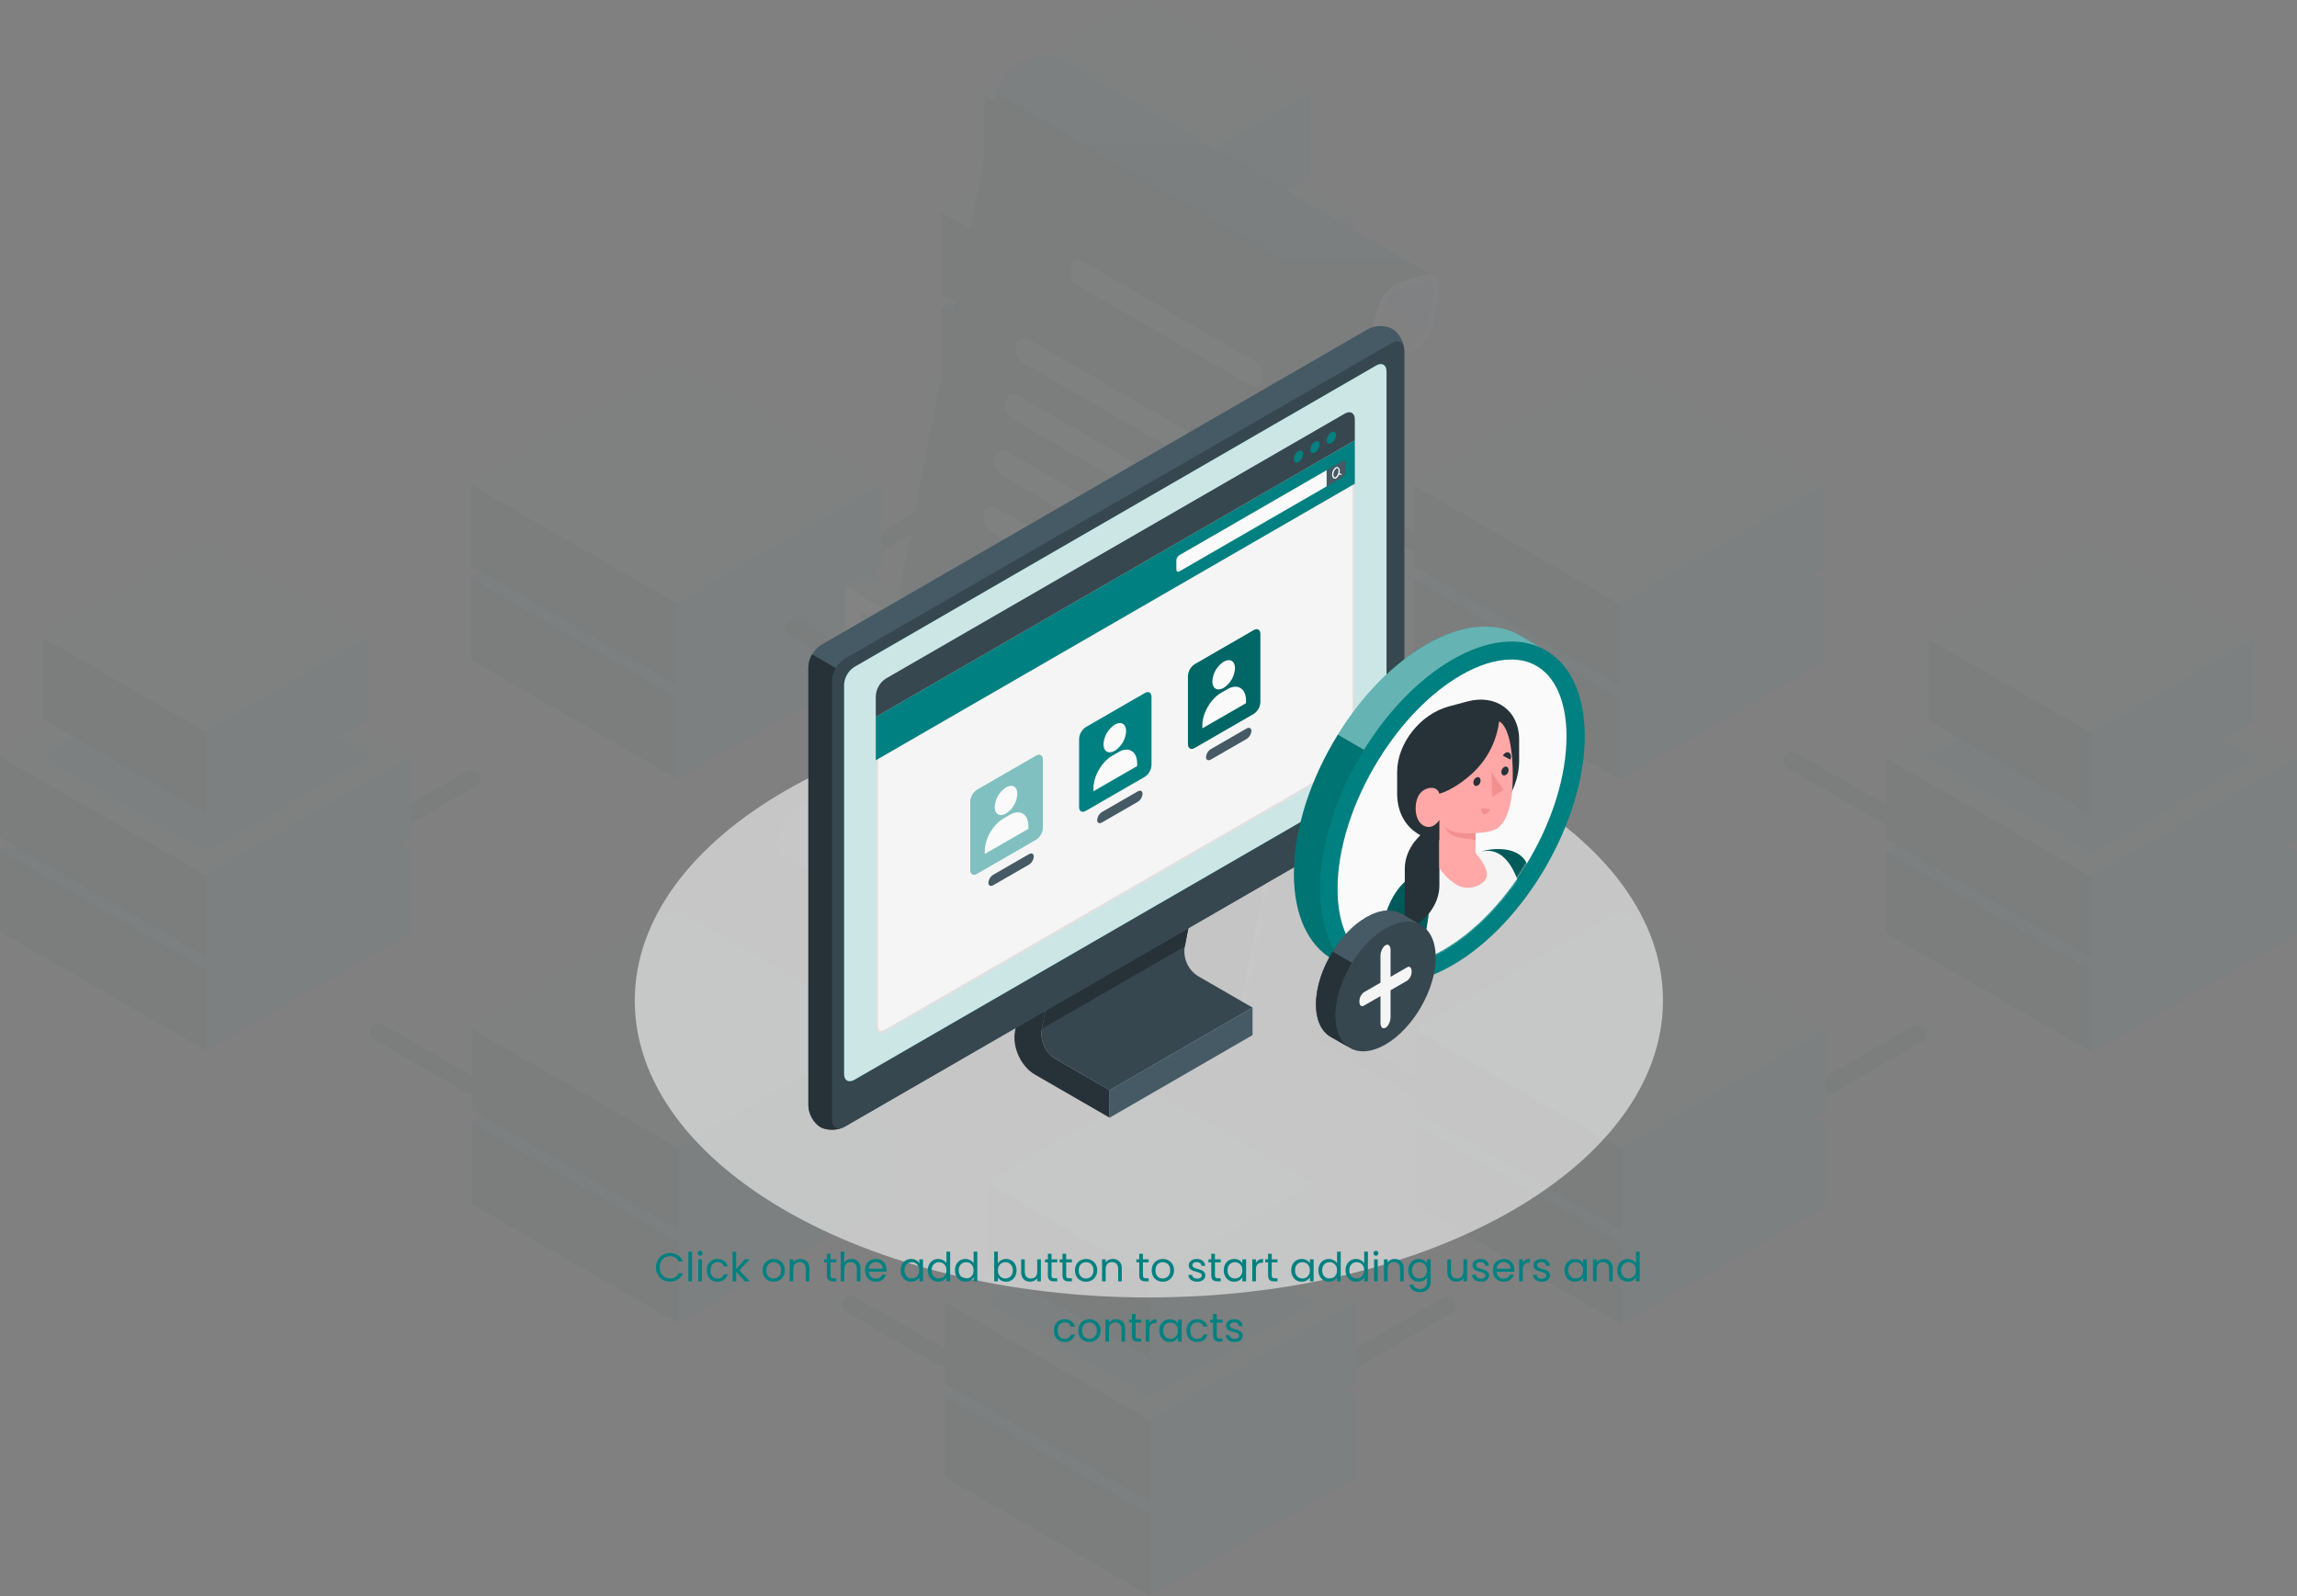 <svg width="1029" height="715" viewBox="0 0 1029 715" fill="none" xmlns="http://www.w3.org/2000/svg">
<rect x="0" y="0" width="1029" height="715" fill="#808080" stroke="none"/>
<g opacity="0.03" clip-path="url(#clip0_28027_6651)">
<path d="M383.255 498.241C397.045 490.243 410.834 482.327 424.624 474.329C429.03 471.799 425.032 464.943 420.626 467.473C406.836 475.471 393.047 483.387 379.257 491.385C374.851 493.915 378.849 500.771 383.255 498.241Z" fill="#005656"/>
<path d="M382.681 254.303C396.47 246.305 410.26 238.389 424.05 230.391C428.456 227.861 424.458 221.006 420.052 223.536C406.262 231.534 392.472 239.45 378.683 247.448C374.277 249.978 378.275 256.833 382.681 254.303Z" fill="#005656"/>
<path d="M589.362 222.064C603.234 230.062 617.105 238.141 631.058 246.139C635.464 248.669 639.462 241.895 635.056 239.284C621.185 231.286 607.313 223.206 593.361 215.208C588.954 212.678 584.956 219.452 589.362 222.064Z" fill="#005656"/>
<path d="M800.858 344.24C814.73 352.238 828.601 360.317 842.554 368.315C846.96 370.845 850.958 364.071 846.552 361.46C832.681 353.462 818.809 345.382 804.857 337.384C800.45 334.854 796.452 341.628 800.858 344.24Z" fill="#005656"/>
<path d="M819.79 490.405C833.58 482.407 847.369 474.491 861.159 466.493C865.565 463.963 861.567 457.107 857.161 459.637C843.371 467.635 829.582 475.552 815.792 483.549C811.386 486.079 815.384 492.935 819.79 490.405Z" fill="#005656"/>
<path d="M608.864 612.171C622.654 604.173 636.444 596.256 650.233 588.258C654.64 585.728 650.641 578.873 646.235 581.403C632.446 589.401 618.656 597.317 604.866 605.315C600.46 607.845 604.458 614.7 608.864 612.171Z" fill="#005656"/>
<path d="M171.759 376.147C185.549 368.149 199.338 360.233 213.128 352.235C217.534 349.705 213.536 342.849 209.13 345.379C195.34 353.377 181.55 361.294 167.761 369.292C163.355 371.822 167.353 378.677 171.759 376.147Z" fill="#005656"/>
<path d="M303.292 348.972L210.926 295.598V259.117L303.292 312.491V348.972Z" fill="#005656"/>
<path d="M303.293 348.973L395.169 295.926V259.445L303.293 312.493V348.973Z" fill="#008080"/>
<path d="M303.293 348.973L395.169 295.926V259.445L303.293 312.493V348.973Z" fill="#008080"/>
<path d="M303.292 312.492L210.926 259.118L302.721 206.152L395.168 259.445L303.292 312.492Z" fill="#008080"/>
<path d="M92.366 470.734L0 417.36V380.961L92.366 434.253V470.734Z" fill="#005656"/>
<path d="M92.367 470.735L184.244 417.688V381.289L92.367 434.255V470.735Z" fill="#008080"/>
<path d="M92.366 434.254L0 380.962L91.795 327.914L184.243 381.288L92.366 434.254Z" fill="#008080"/>
<path d="M725.711 349.298L817.506 296.25V259.77L725.711 312.817V349.298Z" fill="#008080"/>
<path d="M725.71 312.815V349.296L633.344 295.922V259.441L725.71 312.815Z" fill="#005656"/>
<path d="M817.505 259.769L725.71 312.817L633.344 259.443L725.139 206.477L817.505 259.769Z" fill="#008080"/>
<path d="M726.281 593.235L818.076 540.187V503.707L726.281 556.755V593.235Z" fill="#008080"/>
<path d="M726.28 556.753V593.233L633.914 539.859V503.379L726.28 556.753Z" fill="#005656"/>
<path d="M818.075 503.706L726.28 556.754L633.914 503.38L725.709 450.332L818.075 503.706Z" fill="#008080"/>
<path d="M303.863 592.911L395.74 539.863V503.383L303.863 556.43V592.911Z" fill="#008080"/>
<path d="M303.863 592.911L395.74 539.863V503.383L303.863 556.43V592.911Z" fill="#008080"/>
<path d="M303.862 556.429V592.909L211.496 539.535V503.055L303.862 556.429Z" fill="#005656"/>
<path d="M395.739 503.382L303.862 556.429L211.496 503.055L303.291 450.008L395.739 503.382Z" fill="#008080"/>
<path d="M303.292 306.777L210.926 253.403V217.004L303.292 270.296V306.777Z" fill="#005656"/>
<path d="M303.293 306.778L395.169 253.731V217.332L303.293 270.298V306.778Z" fill="#008080"/>
<path d="M303.293 306.778L395.169 253.731V217.332L303.293 270.298V306.778Z" fill="#008080"/>
<path d="M303.292 270.297L210.926 217.005L302.721 163.957L395.168 217.331L303.292 270.297Z" fill="#66B6B6"/>
<path d="M92.366 428.624L0 375.25V338.77L92.366 392.144V428.624Z" fill="#005656"/>
<path d="M92.367 428.626L184.244 375.578V339.098L92.367 392.145V428.626Z" fill="#008080"/>
<path d="M92.366 392.144L0 338.77L91.795 285.723L184.243 339.097L92.366 392.144Z" fill="#66B6B6"/>
<path d="M92.367 381.125L19.176 338.85L91.877 296.82L165.068 339.095L92.367 381.125Z" fill="#008080"/>
<path d="M725.711 307.107L817.506 254.141V217.66L725.711 270.708V307.107Z" fill="#008080"/>
<path d="M725.71 270.706V307.105L633.344 253.731V217.332L725.71 270.706Z" fill="#005656"/>
<path d="M817.505 217.659L725.71 270.707L633.344 217.333L725.139 164.285L817.505 217.659Z" fill="#66B6B6"/>
<path d="M726.281 551.044L818.076 497.996V461.598L726.281 514.564V551.044Z" fill="#008080"/>
<path d="M726.28 514.562V551.042L633.914 497.668V461.27L726.28 514.562Z" fill="#005656"/>
<path d="M818.075 461.597L726.28 514.563L633.914 461.27L725.709 408.223L818.075 461.597Z" fill="#66B6B6"/>
<path d="M937.205 471.39L844.758 418.016V381.617L937.205 434.991V471.39Z" fill="#005656"/>
<path d="M937.207 471.392L1029 418.426V381.945L937.207 434.993V471.392Z" fill="#008080"/>
<path d="M937.205 434.992L844.758 381.618L936.634 328.57L1029 381.944L937.205 434.992Z" fill="#008080"/>
<path d="M937.205 429.28L844.758 375.906V339.426L937.205 392.8V429.28Z" fill="#005656"/>
<path d="M937.207 429.282L1029 376.234V339.754L937.207 392.802V429.282Z" fill="#008080"/>
<path d="M937.205 392.801L844.758 339.427L936.634 286.379L1029 339.753L937.205 392.801Z" fill="#66B6B6"/>
<path d="M937.125 381.781L863.934 339.507L936.717 297.477L1009.83 339.751L937.125 381.781Z" fill="#008080"/>
<path d="M937.125 364.97L863.934 322.695V286.215L937.125 328.49V364.97Z" fill="#005656"/>
<path d="M937.125 364.968L1009.83 322.938V286.539L937.125 328.487V364.968Z" fill="#008080"/>
<path d="M937.125 328.489L863.934 286.214L936.717 244.266L1009.83 286.54L937.125 328.489Z" fill="#66B6B6"/>
<path d="M966.825 286.54L936.961 303.76L907.016 286.458L936.798 269.238L966.825 286.54Z" fill="#66B6B6"/>
<path d="M515.358 714.999L422.992 661.625V625.227L515.358 678.519V714.999Z" fill="#005656"/>
<path d="M515.359 715.001L607.236 661.953V625.555L515.359 678.521V715.001Z" fill="#008080"/>
<path d="M515.358 678.52L422.992 625.227L514.787 572.18L607.235 625.554L515.358 678.52Z" fill="#008080"/>
<path d="M515.358 672.808L422.992 619.516V583.035L515.358 636.409V672.808Z" fill="#005656"/>
<path d="M515.359 672.81L607.236 619.844V583.363L515.359 636.411V672.81Z" fill="#008080"/>
<path d="M515.358 636.41L422.992 583.036L514.787 529.988L607.235 583.362L515.358 636.41Z" fill="#66B6B6"/>
<path d="M515.278 625.391L442.168 583.116L514.87 541.086L588.061 583.361L515.278 625.391Z" fill="#008080"/>
<path d="M515.277 608.58L442.168 566.305V529.824L515.277 572.099V608.58Z" fill="#005656"/>
<path d="M515.277 608.577L588.06 566.547V530.066L515.277 572.096V608.577Z" fill="#008080"/>
<path d="M515.278 572.098L442.168 529.823L514.87 487.875L588.061 530.068L515.278 572.098Z" fill="#66B6B6"/>
<path d="M544.977 530.149L515.195 547.369L485.168 530.068L515.032 512.848L544.977 530.149Z" fill="#66B6B6"/>
<path d="M303.863 550.716L395.74 497.668V461.27L303.863 514.235V550.716Z" fill="#008080"/>
<path d="M303.863 550.716L395.74 497.668V461.27L303.863 514.235V550.716Z" fill="#008080"/>
<path d="M303.862 514.233V550.714L211.496 497.34V460.859L303.862 514.233Z" fill="#005656"/>
<path d="M395.739 461.269L303.862 514.235L211.496 460.861L303.291 407.895L395.739 461.269Z" fill="#66B6B6"/>
<path d="M514.214 227.124L421.848 173.832V137.352L514.214 190.726V227.124Z" fill="#005656"/>
<path d="M514.215 227.126L606.01 174.16V137.68L514.215 190.727V227.126Z" fill="#008080"/>
<path d="M514.214 190.726L421.848 137.352L513.643 84.305L606.009 137.679L514.214 190.726Z" fill="#008080"/>
<path d="M514.214 185.011L421.848 131.637V95.156L514.214 148.53V185.011Z" fill="#005656"/>
<path d="M514.215 185.012L606.01 131.965V95.484L514.215 148.532V185.012Z" fill="#008080"/>
<path d="M514.214 148.531L421.848 95.157L513.643 42.191L606.009 95.484L514.214 148.531Z" fill="#66B6B6"/>
<path d="M514.132 137.512L440.941 95.237L513.725 53.289L586.916 95.482L514.132 137.512Z" fill="#008080"/>
<path d="M514.132 120.705L440.941 78.43V42.031L514.132 84.225V120.705Z" fill="#005656"/>
<path d="M514.133 120.702L586.916 78.754V42.273L514.133 84.222V120.702Z" fill="#008080"/>
<path d="M514.132 84.223L440.941 42.03L513.725 0L586.916 42.275L514.132 84.223Z" fill="#66B6B6"/>
<path d="M543.833 42.356L514.051 59.576L484.023 42.193L513.806 24.973L543.833 42.356Z" fill="#66B6B6"/>
<path d="M92.367 364.314L19.176 322.039V285.559L92.367 327.833V364.314Z" fill="#005656"/>
<path d="M92.367 364.312L165.069 322.282V285.883L92.367 327.831V364.312Z" fill="#008080"/>
<path d="M92.367 327.833L19.176 285.558L91.877 243.609L165.068 285.884L92.367 327.833Z" fill="#66B6B6"/>
<path d="M763.159 217.579L725.543 239.287L687.602 217.415L725.299 195.625L763.159 217.579Z" fill="#66B6B6"/>
<path d="M340.823 217.25L303.126 238.959L265.266 217.087L302.881 195.297L340.823 217.25Z" fill="#66B6B6"/>
<path d="M764.057 464.208L726.36 485.998L688.5 464.126L726.197 442.336L764.057 464.208Z" fill="#66B6B6"/>
<path d="M341.393 461.106L303.696 482.897L265.836 461.025L303.451 439.234L341.393 461.106Z" fill="#66B6B6"/>
<path d="M121.739 285.806L91.957 303.026L61.93 285.724L91.712 268.504L121.739 285.806Z" fill="#66B6B6"/>
<path d="M354.452 284.826C380.971 300.169 407.489 315.43 434.008 330.773C438.414 333.303 442.412 326.529 438.006 323.918C411.487 308.575 384.969 293.313 358.45 277.97C354.044 275.44 350.046 282.214 354.452 284.826Z" fill="#005656"/>
<path d="M167.515 465.677C181.386 473.675 195.257 481.755 209.21 489.753C213.616 492.282 217.614 485.509 213.208 482.897C199.337 474.899 185.466 466.82 171.513 458.822C167.107 456.292 163.109 463.066 167.515 465.677Z" fill="#005656"/>
<path d="M594.177 376.475C607.967 368.477 621.756 360.561 635.546 352.563C639.952 350.033 635.954 343.178 631.548 345.708C617.758 353.705 603.968 361.622 590.179 369.62C585.773 372.15 589.771 379.005 594.177 376.475Z" fill="#005656"/>
<path d="M589.937 466.001C603.808 473.999 617.679 482.079 631.632 490.077C636.038 492.607 640.036 485.833 635.63 483.221C621.759 475.223 607.888 467.144 593.935 459.146C589.529 456.616 585.53 463.39 589.937 466.001Z" fill="#005656"/>
<path d="M379.011 587.767C392.882 595.765 406.753 603.844 420.706 611.842C425.112 614.372 429.11 607.599 424.704 604.987C410.833 596.989 396.962 588.91 383.009 580.912C378.603 578.382 374.605 585.155 379.011 587.767Z" fill="#005656"/>
<path d="M383.009 365.867C382.274 369.621 379.337 373.375 376.4 374.192L355.022 380.231C354.042 380.476 353.145 380.394 352.492 379.986L522.374 478.736C523.027 479.144 523.924 479.226 524.903 478.981L546.281 472.942C549.219 472.126 552.156 468.371 552.891 464.617L383.009 365.867Z" fill="url(#paint0_linear_28027_6651)"/>
<path d="M367.018 357.625L359.021 359.91C354.778 361.053 350.535 366.439 349.475 371.907L348.74 375.498C348.006 379.089 348.903 381.864 350.78 382.925L520.662 481.675C518.785 480.614 517.888 477.839 518.622 474.248L519.356 470.657C520.417 465.189 524.742 459.803 528.903 458.66L536.899 456.457L367.018 357.707V357.625Z" fill="url(#paint1_linear_28027_6651)"/>
<path d="M631.061 157.919L461.18 59.25L461.751 56.23L631.633 154.899L631.061 157.919Z" fill="#B7C3DD"/>
<path d="M640.362 126.582L470.562 27.832C472.194 28.811 473.01 31.178 472.357 34.361L470.154 45.623C469.257 50.438 465.422 55.172 461.75 56.151L631.632 154.901C635.304 153.84 639.057 149.107 640.036 144.374L642.239 133.111C642.892 129.928 642.076 127.562 640.444 126.582H640.362Z" fill="url(#paint2_linear_28027_6651)"/>
<path d="M552.893 464.614L383.012 365.864L446.575 41.621L616.456 140.371L552.893 464.614Z" fill="#005656"/>
<path d="M637.831 123.318C642.808 121.93 645.827 126.011 644.522 132.458L642.319 143.721C641.095 150.168 635.954 156.534 630.977 157.921L631.548 154.901C635.22 153.84 638.973 149.107 639.952 144.373L642.155 133.111C643.053 128.296 640.85 125.276 637.178 126.337L627.142 129.194C623.47 130.255 619.717 134.988 618.738 139.722L555.175 463.965C554.114 469.433 549.789 474.819 545.628 475.962L524.25 482.001C520.007 483.144 517.478 479.716 518.538 474.248L519.273 470.657C520.333 465.189 524.658 459.803 528.819 458.66L536.816 456.457L536.245 459.476L528.248 461.68C525.311 462.496 522.373 466.25 521.639 470.004L520.905 473.595C520.17 477.349 521.965 479.797 524.903 478.981L546.281 472.942C549.218 472.126 552.156 468.372 552.89 464.618L616.453 140.374C617.677 133.927 622.817 127.561 627.795 126.174L637.831 123.318Z" fill="#E4E7ED"/>
<path d="M472.195 24.892C471.053 24.239 469.584 24.076 467.952 24.566L457.916 27.422C452.939 28.81 447.88 35.175 446.574 41.623L616.456 140.373C617.68 133.926 622.82 127.56 627.798 126.173L637.834 123.316C639.547 122.826 640.935 122.99 642.077 123.643L472.195 24.892Z" fill="url(#paint3_linear_28027_6651)"/>
<path d="M560.398 172.691L482.638 127.723C480.435 126.417 479.129 122.989 479.7 120.051C480.272 117.113 482.475 115.726 484.759 117.032L562.52 162C564.723 163.305 566.028 166.733 565.457 169.671C564.886 172.609 562.683 173.997 560.398 172.691Z" fill="#66B6B6"/>
<path d="M567.989 225.901L458.243 162.488C456.04 161.183 454.735 157.755 455.306 154.817C455.877 151.879 458.08 150.491 460.365 151.797L570.111 215.209C572.314 216.515 573.619 219.943 573.048 222.881C572.477 225.819 570.274 227.206 567.989 225.901Z" fill="#66B6B6"/>
<path d="M563.173 251.037L453.427 187.625C451.224 186.319 449.918 182.892 450.49 179.954C451.061 177.016 453.264 175.628 455.548 176.934L565.294 240.346C567.497 241.652 568.803 245.08 568.232 248.018C567.661 250.956 565.457 252.343 563.173 251.037Z" fill="#66B6B6"/>
<path d="M535.432 262.953L448.614 212.762C446.411 211.456 445.106 208.028 445.677 205.09C446.248 202.152 448.451 200.765 450.736 202.071L537.553 252.262C539.757 253.568 541.062 256.995 540.491 259.933C539.92 262.871 537.717 264.259 535.432 262.953Z" fill="#66B6B6"/>
<path d="M553.466 301.311L443.72 237.898C441.517 236.593 440.211 233.165 440.782 230.227C441.354 227.289 443.557 225.902 445.841 227.207L555.587 290.62C557.79 291.925 559.096 295.353 558.525 298.291C557.953 301.229 555.75 302.617 553.466 301.311Z" fill="#66B6B6"/>
<path d="M544.161 393.778L485.739 359.99C485.331 359.745 485.086 359.093 485.168 358.521C485.25 357.95 485.739 357.705 486.147 357.95L544.569 391.737C544.977 391.982 545.222 392.635 545.141 393.206C545.059 393.778 544.569 394.022 544.161 393.778Z" fill="#E0E0E0"/>
<path d="M472.521 282.459L438.986 263.035C436.782 261.729 435.477 258.302 436.048 255.364C436.619 252.426 438.822 251.038 441.107 252.344L474.643 271.768C476.846 273.073 478.151 276.501 477.58 279.439C477.009 282.377 474.806 283.765 472.521 282.459Z" fill="#66B6B6"/>
<path d="M543.1 379.985C537.47 379.087 533.879 376.149 532.166 371.008C531.432 371.008 530.86 371.008 530.616 370.926C524.822 370.191 520.498 367.743 517.805 363.744C515.52 360.48 514.541 356.726 515.112 353.706C514.378 355.257 512.909 356.481 510.87 357.297C505.892 359.255 499.854 357.95 495.122 354.032C492.837 352.074 490.797 349.544 489.328 346.524C487.778 343.341 487.86 339.587 489.492 337.139C491.123 334.772 494.142 334.854 495.04 334.854C500.262 334.854 504.587 338.281 508.585 341.954C510.054 343.26 511.114 344.647 512.093 346.034C511.604 344.892 510.951 343.668 510.135 342.28L509.564 341.301C507.606 338.118 505.566 334.935 505.239 331.263C504.75 325.876 508.503 322.53 512.257 322.122C514.378 321.877 516.01 322.53 517.724 323.428C519.192 324.244 520.906 325.223 522.211 326.937C523.517 328.57 524.578 331.181 523.843 333.303L521.477 332.568C521.803 331.508 521.232 329.794 520.253 328.488C519.192 327.182 517.805 326.284 516.5 325.631C514.868 324.734 513.725 324.407 512.501 324.571C509.972 324.815 507.361 327.182 507.687 331.018C507.932 334.037 509.809 337.057 511.604 339.995L512.175 340.974C514.541 344.892 515.765 348.075 515.684 350.768C515.847 350.931 515.928 351.094 516.092 351.176C516.663 350.278 517.397 349.544 518.295 348.972C519.355 348.32 520.498 347.748 521.803 347.422C524.251 346.851 527.76 347.748 530.208 349.625C532.003 350.931 533.145 352.808 533.308 354.767C533.471 356.399 533.063 357.95 532.003 359.092C529.963 361.459 525.149 362.194 518.05 356.481C517.805 356.317 517.56 356.073 517.316 355.909C517.397 357.95 518.295 360.235 519.682 362.357C522.048 365.784 525.638 367.825 530.779 368.478C530.86 368.478 531.105 368.478 531.432 368.478C530.942 365.54 531.432 362.52 532.737 360.316C533.471 359.092 536.001 355.665 539.02 356.073C540.081 356.154 541.549 356.807 542.365 359.337C543.263 361.867 542.529 364.887 541.468 366.437C539.591 369.212 536.817 370.355 534.614 370.763C535.675 373.619 537.878 376.639 543.426 377.537L543.018 379.985H543.1ZM538.775 358.521C537.551 358.521 535.675 360.316 534.94 361.622C533.879 363.418 533.553 365.948 534.043 368.396C535.838 368.07 538.122 367.253 539.591 365.05C540.325 363.989 540.733 361.704 540.162 360.072C539.917 359.419 539.51 358.521 538.857 358.521C538.857 358.521 538.857 358.521 538.775 358.521ZM517.887 353.053C518.458 353.543 519.029 354.114 519.682 354.604C524.986 358.847 528.821 359.174 530.208 357.542C530.779 356.889 531.024 355.991 530.942 355.093C530.779 353.787 530.044 352.563 528.739 351.666C526.862 350.278 524.088 349.462 522.293 349.87C521.314 350.115 520.416 350.605 519.519 351.094C518.784 351.584 518.213 352.237 517.805 353.053H517.887ZM494.877 337.302C493.163 337.302 492.103 337.71 491.531 338.526C490.307 340.24 490.307 343.096 491.531 345.463C492.837 348.075 494.632 350.523 496.672 352.155C500.67 355.501 505.811 356.562 509.972 355.012C511.767 354.359 512.746 353.298 513.154 351.91C513.154 351.829 513.154 351.666 513.154 351.584C512.338 350.605 511.685 349.625 511.033 348.728C509.809 346.932 508.585 345.3 506.953 343.749C503.363 340.485 499.446 337.384 495.04 337.302H494.877Z" fill="white"/>
<path d="M378.684 261.809L387.741 256.586C404.957 269.725 415.402 272.255 423.153 274.377C430.905 281.233 441.349 290.7 458.566 297.473V334.77C458.566 349.868 452.609 357.376 445.592 361.049L436.535 366.272L437.024 363.824C429.599 365.048 423.153 363.579 423.153 363.579C423.153 363.579 387.741 330.608 387.741 293.882V271.929L378.684 261.809Z" fill="#66B6B6"/>
<path d="M458.485 297.393L449.428 302.616L429.927 297.311L414.016 279.52L423.073 274.297C430.824 281.152 441.268 290.619 458.485 297.393Z" fill="#B7CCFF"/>
<path d="M379.663 261.238L387.741 256.586C404.957 269.725 415.402 272.255 423.153 274.377L414.096 279.6H394.595L378.684 261.809L379.663 261.238Z" fill="#66B6B6"/>
<path d="M414.014 279.6C421.766 286.455 432.21 295.922 449.427 302.696V339.993C449.427 376.718 414.096 368.801 414.096 368.801C414.096 368.801 378.684 335.83 378.684 299.105V261.809C395.9 274.948 406.344 277.478 414.096 279.6H414.014Z" fill="white"/>
<path d="M414.013 360.966C416.869 361.292 422.418 361.7 427.966 359.986C437.921 356.967 442.98 348.969 442.98 336.237V307.183C440.613 306.041 438.329 304.817 436.126 303.511C426.579 297.961 419.399 291.84 414.013 287.107C408.628 285.638 401.448 283.516 391.901 278.048C389.698 276.742 387.332 275.273 385.047 273.723V302.776C385.047 315.508 390.106 329.382 400.06 343.909C405.609 351.907 411.157 358.028 414.013 360.966Z" fill="#66B6B6"/>
<path d="M416.298 359.663C413.443 356.725 407.894 350.604 402.346 342.607C392.391 328.08 387.332 314.206 387.332 301.474V275.195C388.882 276.175 390.433 277.154 391.983 278.052C401.53 283.601 408.71 285.723 414.095 287.111C419.481 291.844 426.661 297.965 436.208 303.515C438.411 304.82 440.777 306.045 443.062 307.187V336.241C443.062 346.279 439.961 353.298 433.841 357.378C432.781 357.95 431.557 358.358 430.333 358.766C424.784 360.398 419.236 360.071 416.38 359.745L416.298 359.663Z" fill="#00D158"/>
<path d="M418.176 341.955L414.504 344.077C414.504 344.077 414.83 343.914 414.993 343.751L418.665 341.629C418.665 341.629 418.339 341.874 418.176 341.955Z" fill="#C6C0D0"/>
<path d="M392.879 309.963L396.551 307.841C397.775 307.107 399.488 307.351 401.12 308.331C402.67 309.229 404.221 310.698 405.445 312.738L401.773 314.86C400.549 312.901 398.999 311.35 397.448 310.453C395.816 309.473 394.103 309.31 392.879 309.963Z" fill="#66B6B6"/>
<path d="M401.773 314.778L405.445 312.656L412.218 323.592L408.546 325.796L401.773 314.778Z" fill="#66B6B6"/>
<path d="M433.678 328.571L437.349 326.449L418.664 341.629L414.992 343.751L433.678 328.571Z" fill="#66B6B6"/>
<path d="M424.133 313.147L427.805 311.025C429.029 310.29 430.742 310.535 432.374 311.514L428.702 313.636C426.989 312.657 425.357 312.494 424.133 313.147Z" fill="#66B6B6"/>
<path d="M428.699 313.555L432.371 311.434C433.84 312.25 435.227 313.637 436.451 315.514C439.225 319.676 439.551 324.573 437.267 326.45L433.595 328.572C435.88 326.695 435.472 321.88 432.779 317.636C431.555 315.841 430.168 314.453 428.699 313.555Z" fill="#66B6B6"/>
<path d="M428.701 313.553C430.17 314.369 431.557 315.757 432.781 317.634C435.555 321.796 435.881 326.693 433.597 328.57L414.911 343.831C413.361 345.055 411.24 344.892 409.036 343.586C407.241 342.526 405.446 340.73 403.978 338.445L393.125 320.898C390.514 316.655 390.269 311.84 392.636 310.126C393.941 309.228 395.655 309.391 397.45 310.452C399 311.35 400.551 312.819 401.774 314.859L408.547 325.795L423.724 313.472C425.029 312.411 426.824 312.574 428.701 313.635V313.553Z" fill="white"/>
</g>
<path d="M514.671 581.201C641.862 581.201 744.971 521.673 744.971 448.241C744.971 374.809 641.862 315.281 514.671 315.281C387.48 315.281 284.371 374.809 284.371 448.241C284.371 521.673 387.48 581.201 514.671 581.201Z" fill="#F5F5F5" fill-opacity="0.6"/>
<path d="M561.101 451.361L497.101 488.361L496.951 488.281L472.601 474.211C470.482 472.85 468.799 470.909 467.753 468.618C466.707 466.327 466.341 463.784 466.701 461.291L475.701 414.371L539.701 377.371L530.701 424.291C530.341 426.784 530.707 429.327 531.753 431.618C532.799 433.909 534.482 435.85 536.601 437.211L561.101 451.361Z" fill="#37474F"/>
<path d="M475.73 414.372L466.77 460.882L530.79 423.932L539.07 380.912L535.03 380.102L475.73 414.372Z" fill="#263238"/>
<path d="M497.082 488.353L472.592 474.213C470.475 472.85 468.794 470.908 467.748 468.618C466.702 466.328 466.335 463.786 466.692 461.293L475.692 414.373L465.022 408.203L454.702 461.883C453.332 468.983 457.342 477.753 463.602 481.363L497.052 500.673L497.082 488.353Z" fill="#263238"/>
<path d="M561.102 451.363L497.082 488.353V500.683L561.102 463.693V451.363Z" fill="#455A64"/>
<path d="M623.73 147.312C626.67 149.012 629.06 153.312 629.06 156.962V353.422C628.953 355.395 628.382 357.316 627.393 359.027C626.404 360.739 625.026 362.193 623.37 363.272L378.5 504.662C375.36 506.472 370.42 506.562 367.5 504.862C364.58 503.162 362.16 498.862 362.16 495.212V298.752C362.268 296.777 362.84 294.856 363.828 293.143C364.817 291.43 366.194 289.974 367.85 288.892L612.7 147.512C615.84 145.692 620.78 145.602 623.73 147.312Z" fill="#455A64"/>
<path d="M377.821 505.001C374.681 506.471 370.211 506.441 367.461 504.861C364.511 503.161 362.121 498.861 362.121 495.211V298.751C362.192 296.769 362.767 294.838 363.791 293.141L374.501 299.311C373.476 301.004 372.901 302.932 372.831 304.911V501.371C372.801 504.741 374.991 506.251 377.821 505.001Z" fill="#263238"/>
<path d="M629.062 353.422V157.002C629.062 153.372 626.522 151.902 623.372 153.712L378.503 295.062C376.846 296.141 375.468 297.595 374.48 299.306C373.491 301.018 372.92 302.938 372.812 304.912V501.372C372.812 505.002 375.363 506.472 378.503 504.662L623.372 363.272C625.029 362.193 626.407 360.739 627.395 359.027C628.384 357.316 628.955 355.396 629.062 353.422Z" fill="#37474F"/>
<path d="M616.561 163.702L382.691 298.802C381.366 299.666 380.264 300.829 379.474 302.198C378.683 303.567 378.227 305.104 378.141 306.682V481.112C378.141 484.012 380.141 485.192 382.691 483.742L616.571 348.642C617.895 347.779 618.997 346.615 619.787 345.246C620.578 343.877 621.035 342.341 621.121 340.762V166.332C621.121 163.432 619.081 162.252 616.561 163.702Z" fill="#008080"/>
<path opacity="0.8" d="M616.561 163.702L382.691 298.802C381.366 299.666 380.264 300.829 379.474 302.198C378.683 303.567 378.227 305.104 378.141 306.682V481.112C378.141 484.012 380.141 485.192 382.691 483.742L616.571 348.642C617.895 347.779 618.997 346.615 619.787 345.246C620.578 343.877 621.035 342.341 621.121 340.762V166.332C621.121 163.432 619.081 162.252 616.561 163.702Z" fill="white"/>
<path d="M394.812 462.291C393.572 462.291 392.812 461.291 392.812 459.581V321.441L606.432 198.121V335.681C606.349 337.147 605.923 338.573 605.188 339.844C604.453 341.115 603.431 342.197 602.203 343.001L396.562 461.741C396.037 462.073 395.434 462.263 394.812 462.291Z" fill="#F5F5F5"/>
<path d="M605.932 199.004V335.704C605.847 337.086 605.441 338.429 604.747 339.626C604.053 340.824 603.089 341.844 601.932 342.604L396.312 461.314C395.861 461.598 395.345 461.764 394.812 461.794C393.472 461.794 393.332 460.254 393.332 459.584V321.734L605.932 199.004ZM606.932 197.274L392.332 321.174V459.584C392.332 461.584 393.332 462.794 394.812 462.794C395.522 462.768 396.212 462.555 396.812 462.174L602.442 343.454C603.749 342.603 604.837 341.456 605.617 340.106C606.397 338.756 606.848 337.241 606.932 335.684V197.254V197.274Z" fill="#E0E0E0"/>
<path d="M392.332 321.154V340.584L606.932 216.684V197.254L392.332 321.154Z" fill="#008080"/>
<path d="M526.98 251.002V255.182C526.98 256.032 527.59 256.382 528.33 255.962L594.33 217.862V210.602L528.33 248.702C527.943 248.955 527.62 249.294 527.386 249.693C527.152 250.092 527.013 250.54 526.98 251.002Z" fill="#FAFAFA"/>
<path d="M601.383 206.524C602.123 206.094 602.723 206.444 602.723 207.304V211.484C602.696 211.95 602.561 212.403 602.328 212.807C602.095 213.212 601.772 213.556 601.383 213.814L594.312 217.894V210.604L601.383 206.524Z" fill="#455A64"/>
<path d="M600.854 212.252L600.074 212.012C600.151 211.685 600.192 211.349 600.194 211.012C600.229 210.694 600.182 210.372 600.056 210.077C599.929 209.783 599.729 209.526 599.474 209.332C599.3 209.227 599.101 209.172 598.899 209.172C598.696 209.172 598.497 209.227 598.324 209.332C597.821 209.716 597.417 210.214 597.144 210.784C596.871 211.354 596.738 211.981 596.754 212.612C596.718 212.932 596.766 213.256 596.892 213.552C597.018 213.848 597.218 214.106 597.474 214.302C597.626 214.389 597.798 214.434 597.974 214.432C598.204 214.429 598.428 214.363 598.624 214.242C599.222 213.83 599.668 213.233 599.894 212.542L600.684 212.782H600.774C600.836 212.781 600.897 212.76 600.947 212.722C600.998 212.685 601.035 212.632 601.054 212.572C601.06 212.504 601.044 212.436 601.008 212.378C600.972 212.321 600.918 212.276 600.854 212.252ZM598.324 213.772C598.239 213.823 598.142 213.849 598.044 213.849C597.945 213.849 597.848 213.823 597.764 213.772C597.603 213.624 597.48 213.44 597.405 213.235C597.331 213.029 597.306 212.809 597.334 212.592C597.325 212.063 597.437 211.539 597.66 211.059C597.884 210.579 598.213 210.157 598.624 209.822C598.729 209.756 598.849 209.718 598.974 209.712C599.043 209.696 599.115 209.696 599.184 209.712C599.342 209.862 599.464 210.047 599.538 210.251C599.613 210.456 599.639 210.676 599.614 210.892C599.636 211.44 599.531 211.984 599.307 212.484C599.083 212.984 598.747 213.425 598.324 213.772Z" fill="#FAFAFA"/>
<path d="M392.332 311.763C392.414 310.206 392.863 308.691 393.642 307.341C394.42 305.991 395.506 304.844 396.812 303.993L602.442 185.273C604.922 183.843 606.932 185.003 606.932 187.863V197.253L392.332 321.153V311.763Z" fill="#37474F"/>
<path d="M581.682 202.103C581.071 202.502 580.562 203.039 580.197 203.672C579.833 204.304 579.622 205.014 579.582 205.743C579.582 207.093 580.522 207.633 581.682 206.963C582.298 206.565 582.81 206.026 583.177 205.392C583.543 204.757 583.754 204.045 583.792 203.313C583.792 202.003 582.852 201.433 581.682 202.103Z" fill="#008080"/>
<path d="M589.051 197.862C588.437 198.259 587.926 198.796 587.559 199.428C587.192 200.061 586.981 200.772 586.941 201.502C586.941 202.842 587.881 203.392 589.051 202.722C589.664 202.322 590.173 201.782 590.538 201.148C590.903 200.514 591.113 199.803 591.151 199.072C591.151 197.732 590.211 197.192 589.051 197.862Z" fill="#008080"/>
<path d="M596.413 193.621C595.801 194.02 595.293 194.558 594.928 195.19C594.563 195.823 594.352 196.532 594.312 197.261C594.312 198.601 595.253 199.151 596.413 198.481C597.024 198.08 597.533 197.541 597.898 196.907C598.263 196.273 598.474 195.562 598.513 194.831C598.503 193.491 597.573 193.001 596.413 193.621Z" fill="#008080"/>
<path d="M486.41 325.721L512.85 310.461C514.52 309.461 515.85 310.271 515.85 312.211V342.731C515.795 343.78 515.495 344.801 514.974 345.713C514.453 346.624 513.726 347.401 512.85 347.981L486.41 363.241C484.74 364.241 483.41 363.421 483.41 361.491V331.001C483.458 329.947 483.755 328.919 484.277 328.001C484.798 327.084 485.529 326.302 486.41 325.721Z" fill="#008080"/>
<path d="M493.67 363.74L509.67 354.52C510.87 353.82 511.83 354.32 511.83 355.61C511.776 356.337 511.552 357.042 511.177 357.667C510.802 358.292 510.286 358.821 509.67 359.21L493.67 368.43C492.47 369.12 491.5 368.63 491.5 367.34C491.553 366.612 491.777 365.906 492.154 365.281C492.531 364.655 493.05 364.127 493.67 363.74Z" fill="#455A64"/>
<path d="M499.402 324.601C502.212 322.981 504.482 324.291 504.482 327.531C504.387 329.293 503.878 331.007 502.995 332.534C502.112 334.062 500.881 335.359 499.402 336.321C496.602 337.941 494.332 336.631 494.332 333.391C494.427 331.63 494.936 329.917 495.817 328.39C496.697 326.863 497.926 325.565 499.402 324.601Z" fill="#FAFAFA"/>
<path d="M509.412 341.911C509.412 336.601 505.672 334.231 501.072 336.911L498.192 338.581C493.582 341.241 489.852 347.701 489.852 353.021V354.451L509.412 343.171V341.911Z" fill="#FAFAFA"/>
<path d="M535.18 297.542L561.61 282.282C563.29 281.282 564.61 282.092 564.61 284.032V314.552C564.556 315.601 564.257 316.622 563.736 317.534C563.215 318.446 562.486 319.223 561.61 319.802L535.18 335.062C533.51 336.062 532.18 335.242 532.18 333.312V302.792C532.233 301.743 532.533 300.721 533.054 299.809C533.575 298.897 534.303 298.12 535.18 297.542Z" fill="#008080"/>
<path opacity="0.2" d="M535.18 297.542L561.61 282.282C563.29 281.282 564.61 282.092 564.61 284.032V314.552C564.556 315.601 564.257 316.622 563.736 317.534C563.215 318.446 562.486 319.223 561.61 319.802L535.18 335.062C533.51 336.062 532.18 335.242 532.18 333.312V302.792C532.233 301.743 532.533 300.721 533.054 299.809C533.575 298.897 534.303 298.12 535.18 297.542Z" fill="black"/>
<path d="M542.44 335.56L558.44 326.34C559.63 325.65 560.6 326.14 560.6 327.43C560.547 328.158 560.324 328.862 559.949 329.488C559.574 330.113 559.057 330.642 558.44 331.03L542.44 340.25C541.24 340.94 540.27 340.45 540.27 339.16C540.322 338.432 540.546 337.726 540.923 337.1C541.301 336.475 541.82 335.947 542.44 335.56Z" fill="#455A64"/>
<path d="M548.172 296.421C550.982 294.801 553.252 296.111 553.252 299.351C553.158 301.113 552.649 302.828 551.766 304.355C550.883 305.883 549.651 307.18 548.172 308.141C545.372 309.761 543.102 308.451 543.102 305.211C543.197 303.451 543.706 301.738 544.587 300.211C545.468 298.684 546.696 297.385 548.172 296.421Z" fill="#FAFAFA"/>
<path d="M558.181 313.731C558.181 308.421 554.441 306.051 549.841 308.731L546.961 310.401C542.351 313.061 538.621 319.521 538.621 324.841V326.271L558.181 315.001V313.731Z" fill="#FAFAFA"/>
<path d="M437.691 353.833L464.131 338.573C465.801 337.573 467.131 338.393 467.131 340.323V370.843C467.079 371.892 466.78 372.914 466.258 373.826C465.737 374.738 465.009 375.515 464.131 376.093L437.691 391.353C436.021 392.353 434.691 391.543 434.691 389.603V359.083C434.746 358.034 435.047 357.013 435.568 356.101C436.089 355.189 436.816 354.413 437.691 353.833Z" fill="#008080"/>
<path opacity="0.5" d="M437.691 353.833L464.131 338.573C465.801 337.573 467.131 338.393 467.131 340.323V370.843C467.079 371.892 466.78 372.914 466.258 373.826C465.737 374.738 465.009 375.515 464.131 376.093L437.691 391.353C436.021 392.353 434.691 391.543 434.691 389.603V359.083C434.746 358.034 435.047 357.013 435.568 356.101C436.089 355.189 436.816 354.413 437.691 353.833Z" fill="white"/>
<path d="M444.951 391.853L460.951 382.633C462.151 381.943 463.111 382.433 463.111 383.723C463.059 384.451 462.836 385.155 462.461 385.781C462.085 386.406 461.568 386.935 460.951 387.323L444.951 396.543C443.751 397.233 442.781 396.743 442.781 395.453C442.834 394.725 443.058 394.019 443.435 393.393C443.812 392.768 444.332 392.24 444.951 391.853Z" fill="#455A64"/>
<path d="M450.679 352.712C453.489 351.092 455.759 352.412 455.759 355.642C455.665 357.405 455.155 359.121 454.273 360.65C453.39 362.179 452.159 363.479 450.679 364.442C447.879 366.052 445.609 364.742 445.609 361.502C445.705 359.742 446.214 358.029 447.095 356.502C447.976 354.975 449.204 353.677 450.679 352.712Z" fill="#FAFAFA"/>
<path d="M460.69 370.002C460.69 364.682 456.95 362.322 452.35 365.002L449.5 366.672C444.89 369.332 441.16 375.802 441.16 381.122V382.552L460.72 371.262L460.69 370.002Z" fill="#FAFAFA"/>
<path d="M691.179 290.628L680.559 284.498C669.849 278.498 655.169 279.348 638.899 288.738C623.679 297.508 609.799 312.148 599.339 329.088C587.239 348.588 579.629 371.168 579.629 391.408C579.629 410.288 586.239 423.528 596.929 429.738L607.659 435.888C618.459 442.768 633.659 442.158 650.659 432.398C683.399 413.488 709.939 367.518 709.939 329.718C709.899 309.998 702.699 296.468 691.179 290.628Z" fill="#008080"/>
<path opacity="0.1" d="M607.241 435.638L596.931 429.738C586.241 423.538 579.641 410.278 579.641 391.398C579.641 371.158 587.251 348.598 599.341 329.098L611.021 335.888C598.921 355.388 591.331 377.938 591.331 398.158C591.331 416.208 597.371 429.108 607.241 435.638Z" fill="black"/>
<path opacity="0.4" d="M690.75 290.378C680.19 285.258 666.1 286.558 650.63 295.478C635.39 304.288 621.51 318.938 611.02 335.888L599.34 329.098C609.81 312.098 623.7 297.518 638.91 288.748C655.17 279.348 669.86 278.458 680.58 284.498L690.75 290.378Z" fill="white"/>
<path d="M624.027 432.478C619.717 432.568 615.473 431.408 611.807 429.138L611.638 429.028L611.297 428.838C603.487 423.518 599.188 412.638 599.188 398.148C599.188 380.148 605.918 359.038 617.668 340.148C627.868 323.668 640.937 310.278 654.487 302.448C662.437 297.858 670.217 295.448 676.957 295.448C680.382 295.397 683.774 296.111 686.888 297.538L687.247 297.738L687.427 297.828C696.537 302.438 701.758 314.078 701.758 329.768C701.758 364.978 676.957 407.928 646.467 425.518C638.497 430.058 630.767 432.478 624.027 432.478Z" fill="#FAFAFA"/>
<mask id="mask0_28027_6651" style="mask-type:luminance" maskUnits="userSpaceOnUse" x="599" y="295" width="103" height="138">
<path d="M624.027 432.478C619.717 432.568 615.473 431.408 611.807 429.138L611.638 429.028L611.297 428.838C603.487 423.518 599.188 412.638 599.188 398.148C599.188 380.148 605.918 359.038 617.668 340.148C627.868 323.668 640.937 310.278 654.487 302.448C662.437 297.858 670.217 295.448 676.957 295.448C680.382 295.397 683.774 296.111 686.888 297.538L687.247 297.738L687.427 297.828C696.537 302.438 701.758 314.078 701.758 329.768C701.758 364.978 676.957 407.928 646.467 425.518C638.497 430.058 630.767 432.478 624.027 432.478Z" fill="white"/>
</mask>
<g mask="url(#mask0_28027_6651)">
<path d="M653.217 375.486C638.127 379.486 625.887 370.566 625.887 355.486V345.816C625.887 333.026 636.257 319.886 649.047 316.456L657.377 314.226C670.167 310.796 680.537 318.386 680.537 331.176V340.846C680.497 355.926 668.307 371.436 653.217 375.486Z" fill="#263238"/>
<path d="M690.365 413.605L702.425 451.355L687.345 459.615L678.305 424.105L690.365 413.605Z" fill="#FFA8A7"/>
<path d="M663.965 381.277C671.965 379.277 680.835 380.277 683.875 386.677C686.915 393.077 693.565 416.067 693.565 416.067C689.428 421.642 683.371 425.486 676.565 426.857L663.965 381.277Z" fill="#008080"/>
<path opacity="0.3" d="M663.965 381.277C671.965 379.277 680.835 380.277 683.875 386.677C686.915 393.077 693.565 416.067 693.565 416.067C689.428 421.642 683.371 425.486 676.565 426.857L663.965 381.277Z" fill="black"/>
<path d="M647.347 386.058L640.667 388.168C633.397 392.168 630.777 398.588 627.727 406.858C625.501 412.73 625.297 419.176 627.147 425.178L635.657 451.328C635.657 451.328 631.657 463.508 627.047 475.258C648.397 483.258 675.047 468.918 681.477 457.158C681.757 454.948 681.387 445.448 681.897 434.388C682.457 422.588 683.837 409.068 682.257 402.288C679.307 389.718 673.797 378.648 662.817 381.588L647.347 386.058Z" fill="#F5F5F5"/>
<path d="M640.665 388.168C633.385 391.308 622.665 395.868 618.995 416.858C615.255 438.128 614.535 443.148 614.535 443.148C614.535 443.148 620.905 448.778 632.995 445.468C632.995 445.468 643.655 402.818 640.665 388.168Z" fill="#008080"/>
<path opacity="0.3" d="M640.665 388.168C633.385 391.308 622.665 395.868 618.995 416.858C615.255 438.128 614.535 443.148 614.535 443.148C614.535 443.148 620.905 448.778 632.995 445.468C632.995 445.468 643.655 402.818 640.665 388.168Z" fill="black"/>
<path d="M629.316 416.478C637.866 414.188 644.806 405.398 644.806 396.848V369.348C636.246 371.648 629.316 380.438 629.316 388.988V416.478Z" fill="#263238"/>
<path d="M633.316 444.145C634.666 438.475 636.086 432.025 637.426 425.145C637.426 425.145 637.366 439.365 635.266 450.145L633.316 444.145Z" fill="#E0E0E0"/>
<path d="M671.566 323.176C674.446 324.366 678.016 331.796 677.666 349.466C677.366 364.466 673.186 369.236 671.086 370.856C668.986 372.476 664.936 372.916 661.006 373.216V382.156C661.006 382.156 666.446 387.996 666.096 392.156C665.746 396.316 658.246 399.326 653.156 396.686C649.795 394.757 646.935 392.064 644.806 388.826V367.246C644.806 367.246 642.146 372.056 637.806 369.886C633.466 367.716 633.296 359.516 635.806 355.886C638.316 352.256 643.806 351.726 644.806 355.546C644.806 355.546 651.076 354.136 659.436 346.546C666.141 340.455 670.445 332.165 671.566 323.176Z" fill="#FFA8A7"/>
<path d="M663.267 349.577C663.29 350.093 663.155 350.605 662.88 351.042C662.604 351.48 662.202 351.823 661.727 352.027C660.837 352.307 660.067 351.687 660.027 350.627C660.001 350.111 660.134 349.6 660.408 349.162C660.681 348.724 661.082 348.38 661.557 348.177C662.497 347.897 663.217 348.517 663.267 349.577Z" fill="#263238"/>
<path d="M663.696 362.086L667.466 362.466C667.373 363.06 667.079 363.605 666.633 364.009C666.187 364.413 665.617 364.652 665.016 364.686C663.976 364.576 663.386 363.416 663.696 362.086Z" fill="#F28F8F"/>
<path d="M676.567 340.268L673.277 338.518C673.877 337.278 675.097 336.658 676.007 337.148C676.917 337.638 677.157 338.998 676.567 340.268Z" fill="#263238"/>
<path d="M675.805 344.865C675.831 345.381 675.697 345.892 675.421 346.329C675.145 346.765 674.742 347.106 674.265 347.305C673.375 347.595 672.615 346.965 672.565 345.905C672.541 345.391 672.674 344.881 672.948 344.445C673.221 344.009 673.622 343.667 674.095 343.465C674.995 343.175 675.755 343.805 675.805 344.865Z" fill="#263238"/>
<path d="M668.156 345.848L668.416 357.048L673.546 353.838L668.156 345.848Z" fill="#F28F8F"/>
<path d="M661.008 373.217C656.858 373.697 648.328 373.157 647.008 369.617C647.476 371.322 648.541 372.801 650.008 373.787C652.558 375.627 661.008 376.197 661.008 376.197V373.217Z" fill="#F28F8F"/>
</g>
<path d="M636.057 414.12L627.887 409.4H627.797C623.737 407.1 618.167 407.4 611.997 411C606.227 414.33 600.997 419.88 596.997 426.3C592.417 433.7 589.527 442.3 589.527 449.94C589.527 457.09 592.037 462.12 596.087 464.47L604.387 469.21C608.477 471.82 614.257 471.59 620.677 467.88C633.087 460.71 643.157 443.28 643.157 428.95C643.157 421.47 640.427 416.33 636.057 414.12Z" fill="#37474F"/>
<path d="M604.217 469.097L596.087 464.457C592.027 462.107 589.527 457.077 589.527 449.917C589.527 442.247 592.407 433.687 596.997 426.297L605.677 431.297C601.087 438.697 598.207 447.237 598.207 454.907C598.187 461.727 600.497 466.627 604.217 469.097Z" fill="#263238"/>
<path d="M635.89 413.998C631.89 412.058 626.55 412.548 620.68 415.938C614.81 419.328 609.68 424.828 605.68 431.258L597 426.258C601 419.828 606.24 414.258 612 410.958C618.17 407.398 623.74 407.058 627.8 409.348H627.89L635.89 413.998Z" fill="#455A64"/>
<path d="M630.43 433.267L622.94 437.597V425.597C622.94 423.667 621.94 422.697 620.68 423.417C619.42 424.137 618.42 426.277 618.42 428.207V440.207L610.92 444.537C610.299 445.03 609.801 445.659 609.463 446.375C609.125 447.091 608.956 447.875 608.97 448.667C608.97 450.327 609.85 451.167 610.92 450.537L618.42 446.217V458.217C618.42 460.147 619.42 461.117 620.68 460.397C621.94 459.677 622.94 457.527 622.94 455.607V443.607L630.43 439.277C631.051 438.786 631.551 438.158 631.889 437.441C632.228 436.725 632.396 435.94 632.38 435.147C632.38 433.487 631.5 432.647 630.43 433.267Z" fill="#F5F5F5"/>
<path d="M293.86 567.718C293.86 566.494 294.136 565.396 294.688 564.424C295.24 563.44 295.99 562.672 296.938 562.12C297.898 561.568 298.96 561.292 300.124 561.292C301.492 561.292 302.686 561.622 303.706 562.282C304.726 562.942 305.47 563.878 305.938 565.09H303.976C303.628 564.334 303.124 563.752 302.464 563.344C301.816 562.936 301.036 562.732 300.124 562.732C299.248 562.732 298.462 562.936 297.766 563.344C297.07 563.752 296.524 564.334 296.128 565.09C295.732 565.834 295.534 566.71 295.534 567.718C295.534 568.714 295.732 569.59 296.128 570.346C296.524 571.09 297.07 571.666 297.766 572.074C298.462 572.482 299.248 572.686 300.124 572.686C301.036 572.686 301.816 572.488 302.464 572.092C303.124 571.684 303.628 571.102 303.976 570.346H305.938C305.47 571.546 304.726 572.476 303.706 573.136C302.686 573.784 301.492 574.108 300.124 574.108C298.96 574.108 297.898 573.838 296.938 573.298C295.99 572.746 295.24 571.984 294.688 571.012C294.136 570.04 293.86 568.942 293.86 567.718ZM310.014 560.68V574H308.376V560.68H310.014ZM313.652 562.534C313.34 562.534 313.076 562.426 312.86 562.21C312.644 561.994 312.536 561.73 312.536 561.418C312.536 561.106 312.644 560.842 312.86 560.626C313.076 560.41 313.34 560.302 313.652 560.302C313.952 560.302 314.204 560.41 314.408 560.626C314.624 560.842 314.732 561.106 314.732 561.418C314.732 561.73 314.624 561.994 314.408 562.21C314.204 562.426 313.952 562.534 313.652 562.534ZM314.444 564.136V574H312.806V564.136H314.444ZM316.624 569.05C316.624 568.03 316.828 567.142 317.236 566.386C317.644 565.618 318.208 565.024 318.928 564.604C319.66 564.184 320.494 563.974 321.43 563.974C322.642 563.974 323.638 564.268 324.418 564.856C325.21 565.444 325.732 566.26 325.984 567.304H324.22C324.052 566.704 323.722 566.23 323.23 565.882C322.75 565.534 322.15 565.36 321.43 565.36C320.494 565.36 319.738 565.684 319.162 566.332C318.586 566.968 318.298 567.874 318.298 569.05C318.298 570.238 318.586 571.156 319.162 571.804C319.738 572.452 320.494 572.776 321.43 572.776C322.15 572.776 322.75 572.608 323.23 572.272C323.71 571.936 324.04 571.456 324.22 570.832H325.984C325.72 571.84 325.192 572.65 324.4 573.262C323.608 573.862 322.618 574.162 321.43 574.162C320.494 574.162 319.66 573.952 318.928 573.532C318.208 573.112 317.644 572.518 317.236 571.75C316.828 570.982 316.624 570.082 316.624 569.05ZM333.677 574L329.807 569.644V574H328.169V560.68H329.807V568.51L333.605 564.136H335.891L331.247 569.05L335.909 574H333.677ZM346.534 574.162C345.61 574.162 344.77 573.952 344.014 573.532C343.27 573.112 342.682 572.518 342.25 571.75C341.83 570.97 341.62 570.07 341.62 569.05C341.62 568.042 341.836 567.154 342.268 566.386C342.712 565.606 343.312 565.012 344.068 564.604C344.824 564.184 345.67 563.974 346.606 563.974C347.542 563.974 348.388 564.184 349.144 564.604C349.9 565.012 350.494 565.6 350.926 566.368C351.37 567.136 351.592 568.03 351.592 569.05C351.592 570.07 351.364 570.97 350.908 571.75C350.464 572.518 349.858 573.112 349.09 573.532C348.322 573.952 347.47 574.162 346.534 574.162ZM346.534 572.722C347.122 572.722 347.674 572.584 348.19 572.308C348.706 572.032 349.12 571.618 349.432 571.066C349.756 570.514 349.918 569.842 349.918 569.05C349.918 568.258 349.762 567.586 349.45 567.034C349.138 566.482 348.73 566.074 348.226 565.81C347.722 565.534 347.176 565.396 346.588 565.396C345.988 565.396 345.436 565.534 344.932 565.81C344.44 566.074 344.044 566.482 343.744 567.034C343.444 567.586 343.294 568.258 343.294 569.05C343.294 569.854 343.438 570.532 343.726 571.084C344.026 571.636 344.422 572.05 344.914 572.326C345.406 572.59 345.946 572.722 346.534 572.722ZM358.551 563.956C359.751 563.956 360.723 564.322 361.467 565.054C362.211 565.774 362.583 566.818 362.583 568.186V574H360.963V568.42C360.963 567.436 360.717 566.686 360.225 566.17C359.733 565.642 359.061 565.378 358.209 565.378C357.345 565.378 356.655 565.648 356.139 566.188C355.635 566.728 355.383 567.514 355.383 568.546V574H353.745V564.136H355.383V565.54C355.707 565.036 356.145 564.646 356.697 564.37C357.261 564.094 357.879 563.956 358.551 563.956ZM372.056 565.486V571.3C372.056 571.78 372.158 572.122 372.362 572.326C372.566 572.518 372.92 572.614 373.424 572.614H374.63V574H373.154C372.242 574 371.558 573.79 371.102 573.37C370.646 572.95 370.418 572.26 370.418 571.3V565.486H369.14V564.136H370.418V561.652H372.056V564.136H374.63V565.486H372.056ZM381.511 563.956C382.255 563.956 382.927 564.118 383.527 564.442C384.127 564.754 384.595 565.228 384.931 565.864C385.279 566.5 385.453 567.274 385.453 568.186V574H383.833V568.42C383.833 567.436 383.587 566.686 383.095 566.17C382.603 565.642 381.931 565.378 381.079 565.378C380.215 565.378 379.525 565.648 379.009 566.188C378.505 566.728 378.253 567.514 378.253 568.546V574H376.615V560.68H378.253V565.54C378.577 565.036 379.021 564.646 379.585 564.37C380.161 564.094 380.803 563.956 381.511 563.956ZM397.128 568.69C397.128 569.002 397.11 569.332 397.074 569.68H389.19C389.25 570.652 389.58 571.414 390.18 571.966C390.792 572.506 391.53 572.776 392.394 572.776C393.102 572.776 393.69 572.614 394.158 572.29C394.638 571.954 394.974 571.51 395.166 570.958H396.93C396.666 571.906 396.138 572.68 395.346 573.28C394.554 573.868 393.57 574.162 392.394 574.162C391.458 574.162 390.618 573.952 389.874 573.532C389.142 573.112 388.566 572.518 388.146 571.75C387.726 570.97 387.516 570.07 387.516 569.05C387.516 568.03 387.72 567.136 388.128 566.368C388.536 565.6 389.106 565.012 389.838 564.604C390.582 564.184 391.434 563.974 392.394 563.974C393.33 563.974 394.158 564.178 394.878 564.586C395.598 564.994 396.15 565.558 396.534 566.278C396.93 566.986 397.128 567.79 397.128 568.69ZM395.436 568.348C395.436 567.724 395.298 567.19 395.022 566.746C394.746 566.29 394.368 565.948 393.888 565.72C393.42 565.48 392.898 565.36 392.322 565.36C391.494 565.36 390.786 565.624 390.198 566.152C389.622 566.68 389.292 567.412 389.208 568.348H395.436ZM403.477 569.032C403.477 568.024 403.681 567.142 404.089 566.386C404.497 565.618 405.055 565.024 405.763 564.604C406.483 564.184 407.281 563.974 408.157 563.974C409.021 563.974 409.771 564.16 410.407 564.532C411.043 564.904 411.517 565.372 411.829 565.936V564.136H413.485V574H411.829V572.164C411.505 572.74 411.019 573.22 410.371 573.604C409.735 573.976 408.991 574.162 408.139 574.162C407.263 574.162 406.471 573.946 405.763 573.514C405.055 573.082 404.497 572.476 404.089 571.696C403.681 570.916 403.477 570.028 403.477 569.032ZM411.829 569.05C411.829 568.306 411.679 567.658 411.379 567.106C411.079 566.554 410.671 566.134 410.155 565.846C409.651 565.546 409.093 565.396 408.481 565.396C407.869 565.396 407.311 565.54 406.807 565.828C406.303 566.116 405.901 566.536 405.601 567.088C405.301 567.64 405.151 568.288 405.151 569.032C405.151 569.788 405.301 570.448 405.601 571.012C405.901 571.564 406.303 571.99 406.807 572.29C407.311 572.578 407.869 572.722 408.481 572.722C409.093 572.722 409.651 572.578 410.155 572.29C410.671 571.99 411.079 571.564 411.379 571.012C411.679 570.448 411.829 569.794 411.829 569.05ZM415.641 569.032C415.641 568.024 415.845 567.142 416.253 566.386C416.661 565.618 417.219 565.024 417.927 564.604C418.647 564.184 419.451 563.974 420.339 563.974C421.107 563.974 421.821 564.154 422.481 564.514C423.141 564.862 423.645 565.324 423.993 565.9V560.68H425.649V574H423.993V572.146C423.669 572.734 423.189 573.22 422.553 573.604C421.917 573.976 421.173 574.162 420.321 574.162C419.445 574.162 418.647 573.946 417.927 573.514C417.219 573.082 416.661 572.476 416.253 571.696C415.845 570.916 415.641 570.028 415.641 569.032ZM423.993 569.05C423.993 568.306 423.843 567.658 423.543 567.106C423.243 566.554 422.835 566.134 422.319 565.846C421.815 565.546 421.257 565.396 420.645 565.396C420.033 565.396 419.475 565.54 418.971 565.828C418.467 566.116 418.065 566.536 417.765 567.088C417.465 567.64 417.315 568.288 417.315 569.032C417.315 569.788 417.465 570.448 417.765 571.012C418.065 571.564 418.467 571.99 418.971 572.29C419.475 572.578 420.033 572.722 420.645 572.722C421.257 572.722 421.815 572.578 422.319 572.29C422.835 571.99 423.243 571.564 423.543 571.012C423.843 570.448 423.993 569.794 423.993 569.05ZM427.805 569.032C427.805 568.024 428.009 567.142 428.417 566.386C428.825 565.618 429.383 565.024 430.091 564.604C430.811 564.184 431.615 563.974 432.503 563.974C433.271 563.974 433.985 564.154 434.645 564.514C435.305 564.862 435.809 565.324 436.157 565.9V560.68H437.813V574H436.157V572.146C435.833 572.734 435.353 573.22 434.717 573.604C434.081 573.976 433.337 574.162 432.485 574.162C431.609 574.162 430.811 573.946 430.091 573.514C429.383 573.082 428.825 572.476 428.417 571.696C428.009 570.916 427.805 570.028 427.805 569.032ZM436.157 569.05C436.157 568.306 436.007 567.658 435.707 567.106C435.407 566.554 434.999 566.134 434.483 565.846C433.979 565.546 433.421 565.396 432.809 565.396C432.197 565.396 431.639 565.54 431.135 565.828C430.631 566.116 430.229 566.536 429.929 567.088C429.629 567.64 429.479 568.288 429.479 569.032C429.479 569.788 429.629 570.448 429.929 571.012C430.229 571.564 430.631 571.99 431.135 572.29C431.639 572.578 432.197 572.722 432.809 572.722C433.421 572.722 433.979 572.578 434.483 572.29C434.999 571.99 435.407 571.564 435.707 571.012C436.007 570.448 436.157 569.794 436.157 569.05ZM447.018 565.972C447.354 565.384 447.846 564.904 448.494 564.532C449.142 564.16 449.88 563.974 450.708 563.974C451.596 563.974 452.394 564.184 453.102 564.604C453.81 565.024 454.368 565.618 454.776 566.386C455.184 567.142 455.388 568.024 455.388 569.032C455.388 570.028 455.184 570.916 454.776 571.696C454.368 572.476 453.804 573.082 453.084 573.514C452.376 573.946 451.584 574.162 450.708 574.162C449.856 574.162 449.106 573.976 448.458 573.604C447.822 573.232 447.342 572.758 447.018 572.182V574H445.38V560.68H447.018V565.972ZM453.714 569.032C453.714 568.288 453.564 567.64 453.264 567.088C452.964 566.536 452.556 566.116 452.04 565.828C451.536 565.54 450.978 565.396 450.366 565.396C449.766 565.396 449.208 565.546 448.692 565.846C448.188 566.134 447.78 566.56 447.468 567.124C447.168 567.676 447.018 568.318 447.018 569.05C447.018 569.794 447.168 570.448 447.468 571.012C447.78 571.564 448.188 571.99 448.692 572.29C449.208 572.578 449.766 572.722 450.366 572.722C450.978 572.722 451.536 572.578 452.04 572.29C452.556 571.99 452.964 571.564 453.264 571.012C453.564 570.448 453.714 569.788 453.714 569.032ZM466.292 564.136V574H464.654V572.542C464.342 573.046 463.904 573.442 463.34 573.73C462.788 574.006 462.176 574.144 461.504 574.144C460.736 574.144 460.046 573.988 459.434 573.676C458.822 573.352 458.336 572.872 457.976 572.236C457.628 571.6 457.454 570.826 457.454 569.914V564.136H459.074V569.698C459.074 570.67 459.32 571.42 459.812 571.948C460.304 572.464 460.976 572.722 461.828 572.722C462.704 572.722 463.394 572.452 463.898 571.912C464.402 571.372 464.654 570.586 464.654 569.554V564.136H466.292ZM471.056 565.486V571.3C471.056 571.78 471.158 572.122 471.362 572.326C471.566 572.518 471.92 572.614 472.424 572.614H473.63V574H472.154C471.242 574 470.558 573.79 470.102 573.37C469.646 572.95 469.418 572.26 469.418 571.3V565.486H468.14V564.136H469.418V561.652H471.056V564.136H473.63V565.486H471.056ZM477.613 565.486V571.3C477.613 571.78 477.715 572.122 477.919 572.326C478.123 572.518 478.477 572.614 478.981 572.614H480.187V574H478.711C477.799 574 477.115 573.79 476.659 573.37C476.203 572.95 475.975 572.26 475.975 571.3V565.486H474.697V564.136H475.975V561.652H477.613V564.136H480.187V565.486H477.613ZM486.473 574.162C485.549 574.162 484.709 573.952 483.953 573.532C483.209 573.112 482.621 572.518 482.189 571.75C481.769 570.97 481.559 570.07 481.559 569.05C481.559 568.042 481.775 567.154 482.207 566.386C482.651 565.606 483.251 565.012 484.007 564.604C484.763 564.184 485.609 563.974 486.545 563.974C487.481 563.974 488.327 564.184 489.083 564.604C489.839 565.012 490.433 565.6 490.865 566.368C491.309 567.136 491.531 568.03 491.531 569.05C491.531 570.07 491.303 570.97 490.847 571.75C490.403 572.518 489.797 573.112 489.029 573.532C488.261 573.952 487.409 574.162 486.473 574.162ZM486.473 572.722C487.061 572.722 487.613 572.584 488.129 572.308C488.645 572.032 489.059 571.618 489.371 571.066C489.695 570.514 489.857 569.842 489.857 569.05C489.857 568.258 489.701 567.586 489.389 567.034C489.077 566.482 488.669 566.074 488.165 565.81C487.661 565.534 487.115 565.396 486.527 565.396C485.927 565.396 485.375 565.534 484.871 565.81C484.379 566.074 483.983 566.482 483.683 567.034C483.383 567.586 483.233 568.258 483.233 569.05C483.233 569.854 483.377 570.532 483.665 571.084C483.965 571.636 484.361 572.05 484.853 572.326C485.345 572.59 485.885 572.722 486.473 572.722ZM498.491 563.956C499.691 563.956 500.663 564.322 501.407 565.054C502.151 565.774 502.523 566.818 502.523 568.186V574H500.903V568.42C500.903 567.436 500.657 566.686 500.165 566.17C499.673 565.642 499.001 565.378 498.149 565.378C497.285 565.378 496.595 565.648 496.079 566.188C495.575 566.728 495.323 567.514 495.323 568.546V574H493.685V564.136H495.323V565.54C495.647 565.036 496.085 564.646 496.637 564.37C497.201 564.094 497.819 563.956 498.491 563.956ZM511.995 565.486V571.3C511.995 571.78 512.097 572.122 512.301 572.326C512.505 572.518 512.859 572.614 513.363 572.614H514.569V574H513.093C512.181 574 511.497 573.79 511.041 573.37C510.585 572.95 510.357 572.26 510.357 571.3V565.486H509.079V564.136H510.357V561.652H511.995V564.136H514.569V565.486H511.995ZM520.856 574.162C519.932 574.162 519.092 573.952 518.336 573.532C517.592 573.112 517.004 572.518 516.572 571.75C516.152 570.97 515.942 570.07 515.942 569.05C515.942 568.042 516.158 567.154 516.59 566.386C517.034 565.606 517.634 565.012 518.39 564.604C519.146 564.184 519.992 563.974 520.928 563.974C521.864 563.974 522.71 564.184 523.466 564.604C524.222 565.012 524.816 565.6 525.248 566.368C525.692 567.136 525.914 568.03 525.914 569.05C525.914 570.07 525.686 570.97 525.23 571.75C524.786 572.518 524.18 573.112 523.412 573.532C522.644 573.952 521.792 574.162 520.856 574.162ZM520.856 572.722C521.444 572.722 521.996 572.584 522.512 572.308C523.028 572.032 523.442 571.618 523.754 571.066C524.078 570.514 524.24 569.842 524.24 569.05C524.24 568.258 524.084 567.586 523.772 567.034C523.46 566.482 523.052 566.074 522.548 565.81C522.044 565.534 521.498 565.396 520.91 565.396C520.31 565.396 519.758 565.534 519.254 565.81C518.762 566.074 518.366 566.482 518.066 567.034C517.766 567.586 517.616 568.258 517.616 569.05C517.616 569.854 517.76 570.532 518.048 571.084C518.348 571.636 518.744 572.05 519.236 572.326C519.728 572.59 520.268 572.722 520.856 572.722ZM536.358 574.162C535.602 574.162 534.924 574.036 534.324 573.784C533.724 573.52 533.25 573.16 532.902 572.704C532.554 572.236 532.362 571.702 532.326 571.102H534.018C534.066 571.594 534.294 571.996 534.702 572.308C535.122 572.62 535.668 572.776 536.34 572.776C536.964 572.776 537.456 572.638 537.816 572.362C538.176 572.086 538.356 571.738 538.356 571.318C538.356 570.886 538.164 570.568 537.78 570.364C537.396 570.148 536.802 569.938 535.998 569.734C535.266 569.542 534.666 569.35 534.198 569.158C533.742 568.954 533.346 568.66 533.01 568.276C532.686 567.88 532.524 567.364 532.524 566.728C532.524 566.224 532.674 565.762 532.974 565.342C533.274 564.922 533.7 564.592 534.252 564.352C534.804 564.1 535.434 563.974 536.142 563.974C537.234 563.974 538.116 564.25 538.788 564.802C539.46 565.354 539.82 566.11 539.868 567.07H538.23C538.194 566.554 537.984 566.14 537.6 565.828C537.228 565.516 536.724 565.36 536.088 565.36C535.5 565.36 535.032 565.486 534.684 565.738C534.336 565.99 534.162 566.32 534.162 566.728C534.162 567.052 534.264 567.322 534.468 567.538C534.684 567.742 534.948 567.91 535.26 568.042C535.584 568.162 536.028 568.3 536.592 568.456C537.3 568.648 537.876 568.84 538.32 569.032C538.764 569.212 539.142 569.488 539.454 569.86C539.778 570.232 539.946 570.718 539.958 571.318C539.958 571.858 539.808 572.344 539.508 572.776C539.208 573.208 538.782 573.55 538.23 573.802C537.69 574.042 537.066 574.162 536.358 574.162ZM544.269 565.486V571.3C544.269 571.78 544.371 572.122 544.575 572.326C544.779 572.518 545.133 572.614 545.637 572.614H546.843V574H545.367C544.455 574 543.771 573.79 543.315 573.37C542.859 572.95 542.631 572.26 542.631 571.3V565.486H541.353V564.136H542.631V561.652H544.269V564.136H546.843V565.486H544.269ZM548.215 569.032C548.215 568.024 548.419 567.142 548.827 566.386C549.235 565.618 549.793 565.024 550.501 564.604C551.221 564.184 552.019 563.974 552.895 563.974C553.759 563.974 554.509 564.16 555.145 564.532C555.781 564.904 556.255 565.372 556.567 565.936V564.136H558.223V574H556.567V572.164C556.243 572.74 555.757 573.22 555.109 573.604C554.473 573.976 553.729 574.162 552.877 574.162C552.001 574.162 551.209 573.946 550.501 573.514C549.793 573.082 549.235 572.476 548.827 571.696C548.419 570.916 548.215 570.028 548.215 569.032ZM556.567 569.05C556.567 568.306 556.417 567.658 556.117 567.106C555.817 566.554 555.409 566.134 554.893 565.846C554.389 565.546 553.831 565.396 553.219 565.396C552.607 565.396 552.049 565.54 551.545 565.828C551.041 566.116 550.639 566.536 550.339 567.088C550.039 567.64 549.889 568.288 549.889 569.032C549.889 569.788 550.039 570.448 550.339 571.012C550.639 571.564 551.041 571.99 551.545 572.29C552.049 572.578 552.607 572.722 553.219 572.722C553.831 572.722 554.389 572.578 554.893 572.29C555.409 571.99 555.817 571.564 556.117 571.012C556.417 570.448 556.567 569.794 556.567 569.05ZM562.629 565.738C562.917 565.174 563.325 564.736 563.853 564.424C564.393 564.112 565.047 563.956 565.815 563.956V565.648H565.383C563.547 565.648 562.629 566.644 562.629 568.636V574H560.991V564.136H562.629V565.738ZM569.704 565.486V571.3C569.704 571.78 569.806 572.122 570.01 572.326C570.214 572.518 570.568 572.614 571.072 572.614H572.278V574H570.802C569.89 574 569.206 573.79 568.75 573.37C568.294 572.95 568.066 572.26 568.066 571.3V565.486H566.788V564.136H568.066V561.652H569.704V564.136H572.278V565.486H569.704ZM578.45 569.032C578.45 568.024 578.654 567.142 579.062 566.386C579.47 565.618 580.028 565.024 580.736 564.604C581.456 564.184 582.254 563.974 583.13 563.974C583.994 563.974 584.744 564.16 585.38 564.532C586.016 564.904 586.49 565.372 586.802 565.936V564.136H588.458V574H586.802V572.164C586.478 572.74 585.992 573.22 585.344 573.604C584.708 573.976 583.964 574.162 583.112 574.162C582.236 574.162 581.444 573.946 580.736 573.514C580.028 573.082 579.47 572.476 579.062 571.696C578.654 570.916 578.45 570.028 578.45 569.032ZM586.802 569.05C586.802 568.306 586.652 567.658 586.352 567.106C586.052 566.554 585.644 566.134 585.128 565.846C584.624 565.546 584.066 565.396 583.454 565.396C582.842 565.396 582.284 565.54 581.78 565.828C581.276 566.116 580.874 566.536 580.574 567.088C580.274 567.64 580.124 568.288 580.124 569.032C580.124 569.788 580.274 570.448 580.574 571.012C580.874 571.564 581.276 571.99 581.78 572.29C582.284 572.578 582.842 572.722 583.454 572.722C584.066 572.722 584.624 572.578 585.128 572.29C585.644 571.99 586.052 571.564 586.352 571.012C586.652 570.448 586.802 569.794 586.802 569.05ZM590.614 569.032C590.614 568.024 590.818 567.142 591.226 566.386C591.634 565.618 592.192 565.024 592.9 564.604C593.62 564.184 594.424 563.974 595.312 563.974C596.08 563.974 596.794 564.154 597.454 564.514C598.114 564.862 598.618 565.324 598.966 565.9V560.68H600.622V574H598.966V572.146C598.642 572.734 598.162 573.22 597.526 573.604C596.89 573.976 596.146 574.162 595.294 574.162C594.418 574.162 593.62 573.946 592.9 573.514C592.192 573.082 591.634 572.476 591.226 571.696C590.818 570.916 590.614 570.028 590.614 569.032ZM598.966 569.05C598.966 568.306 598.816 567.658 598.516 567.106C598.216 566.554 597.808 566.134 597.292 565.846C596.788 565.546 596.23 565.396 595.618 565.396C595.006 565.396 594.448 565.54 593.944 565.828C593.44 566.116 593.038 566.536 592.738 567.088C592.438 567.64 592.288 568.288 592.288 569.032C592.288 569.788 592.438 570.448 592.738 571.012C593.038 571.564 593.44 571.99 593.944 572.29C594.448 572.578 595.006 572.722 595.618 572.722C596.23 572.722 596.788 572.578 597.292 572.29C597.808 571.99 598.216 571.564 598.516 571.012C598.816 570.448 598.966 569.794 598.966 569.05ZM602.778 569.032C602.778 568.024 602.982 567.142 603.39 566.386C603.798 565.618 604.356 565.024 605.064 564.604C605.784 564.184 606.588 563.974 607.476 563.974C608.244 563.974 608.958 564.154 609.618 564.514C610.278 564.862 610.782 565.324 611.13 565.9V560.68H612.786V574H611.13V572.146C610.806 572.734 610.326 573.22 609.69 573.604C609.054 573.976 608.31 574.162 607.458 574.162C606.582 574.162 605.784 573.946 605.064 573.514C604.356 573.082 603.798 572.476 603.39 571.696C602.982 570.916 602.778 570.028 602.778 569.032ZM611.13 569.05C611.13 568.306 610.98 567.658 610.68 567.106C610.38 566.554 609.972 566.134 609.456 565.846C608.952 565.546 608.394 565.396 607.782 565.396C607.17 565.396 606.612 565.54 606.108 565.828C605.604 566.116 605.202 566.536 604.902 567.088C604.602 567.64 604.452 568.288 604.452 569.032C604.452 569.788 604.602 570.448 604.902 571.012C605.202 571.564 605.604 571.99 606.108 572.29C606.612 572.578 607.17 572.722 607.782 572.722C608.394 572.722 608.952 572.578 609.456 572.29C609.972 571.99 610.38 571.564 610.68 571.012C610.98 570.448 611.13 569.794 611.13 569.05ZM616.4 562.534C616.088 562.534 615.824 562.426 615.608 562.21C615.392 561.994 615.284 561.73 615.284 561.418C615.284 561.106 615.392 560.842 615.608 560.626C615.824 560.41 616.088 560.302 616.4 560.302C616.7 560.302 616.952 560.41 617.156 560.626C617.372 560.842 617.48 561.106 617.48 561.418C617.48 561.73 617.372 561.994 617.156 562.21C616.952 562.426 616.7 562.534 616.4 562.534ZM617.192 564.136V574H615.554V564.136H617.192ZM624.79 563.956C625.99 563.956 626.962 564.322 627.706 565.054C628.45 565.774 628.822 566.818 628.822 568.186V574H627.202V568.42C627.202 567.436 626.956 566.686 626.464 566.17C625.972 565.642 625.3 565.378 624.448 565.378C623.584 565.378 622.894 565.648 622.378 566.188C621.874 566.728 621.622 567.514 621.622 568.546V574H619.984V564.136H621.622V565.54C621.946 565.036 622.384 564.646 622.936 564.37C623.5 564.094 624.118 563.956 624.79 563.956ZM635.565 563.974C636.417 563.974 637.161 564.16 637.797 564.532C638.445 564.904 638.925 565.372 639.237 565.936V564.136H640.893V574.216C640.893 575.116 640.701 575.914 640.317 576.61C639.933 577.318 639.381 577.87 638.661 578.266C637.953 578.662 637.125 578.86 636.177 578.86C634.881 578.86 633.801 578.554 632.937 577.942C632.073 577.33 631.563 576.496 631.407 575.44H633.027C633.207 576.04 633.579 576.52 634.143 576.88C634.707 577.252 635.385 577.438 636.177 577.438C637.077 577.438 637.809 577.156 638.373 576.592C638.949 576.028 639.237 575.236 639.237 574.216V572.146C638.913 572.722 638.433 573.202 637.797 573.586C637.161 573.97 636.417 574.162 635.565 574.162C634.689 574.162 633.891 573.946 633.171 573.514C632.463 573.082 631.905 572.476 631.497 571.696C631.089 570.916 630.885 570.028 630.885 569.032C630.885 568.024 631.089 567.142 631.497 566.386C631.905 565.618 632.463 565.024 633.171 564.604C633.891 564.184 634.689 563.974 635.565 563.974ZM639.237 569.05C639.237 568.306 639.087 567.658 638.787 567.106C638.487 566.554 638.079 566.134 637.563 565.846C637.059 565.546 636.501 565.396 635.889 565.396C635.277 565.396 634.719 565.54 634.215 565.828C633.711 566.116 633.309 566.536 633.009 567.088C632.709 567.64 632.559 568.288 632.559 569.032C632.559 569.788 632.709 570.448 633.009 571.012C633.309 571.564 633.711 571.99 634.215 572.29C634.719 572.578 635.277 572.722 635.889 572.722C636.501 572.722 637.059 572.578 637.563 572.29C638.079 571.99 638.487 571.564 638.787 571.012C639.087 570.448 639.237 569.794 639.237 569.05ZM657.208 564.136V574H655.57V572.542C655.258 573.046 654.82 573.442 654.256 573.73C653.704 574.006 653.092 574.144 652.42 574.144C651.652 574.144 650.962 573.988 650.35 573.676C649.738 573.352 649.252 572.872 648.892 572.236C648.544 571.6 648.37 570.826 648.37 569.914V564.136H649.99V569.698C649.99 570.67 650.236 571.42 650.728 571.948C651.22 572.464 651.892 572.722 652.744 572.722C653.62 572.722 654.31 572.452 654.814 571.912C655.318 571.372 655.57 570.586 655.57 569.554V564.136H657.208ZM663.466 574.162C662.71 574.162 662.032 574.036 661.432 573.784C660.832 573.52 660.358 573.16 660.01 572.704C659.662 572.236 659.47 571.702 659.434 571.102H661.126C661.174 571.594 661.402 571.996 661.81 572.308C662.23 572.62 662.776 572.776 663.448 572.776C664.072 572.776 664.564 572.638 664.924 572.362C665.284 572.086 665.464 571.738 665.464 571.318C665.464 570.886 665.272 570.568 664.888 570.364C664.504 570.148 663.91 569.938 663.106 569.734C662.374 569.542 661.774 569.35 661.306 569.158C660.85 568.954 660.454 568.66 660.118 568.276C659.794 567.88 659.632 567.364 659.632 566.728C659.632 566.224 659.782 565.762 660.082 565.342C660.382 564.922 660.808 564.592 661.36 564.352C661.912 564.1 662.542 563.974 663.25 563.974C664.342 563.974 665.224 564.25 665.896 564.802C666.568 565.354 666.928 566.11 666.976 567.07H665.338C665.302 566.554 665.092 566.14 664.708 565.828C664.336 565.516 663.832 565.36 663.196 565.36C662.608 565.36 662.14 565.486 661.792 565.738C661.444 565.99 661.27 566.32 661.27 566.728C661.27 567.052 661.372 567.322 661.576 567.538C661.792 567.742 662.056 567.91 662.368 568.042C662.692 568.162 663.136 568.3 663.7 568.456C664.408 568.648 664.984 568.84 665.428 569.032C665.872 569.212 666.25 569.488 666.562 569.86C666.886 570.232 667.054 570.718 667.066 571.318C667.066 571.858 666.916 572.344 666.616 572.776C666.316 573.208 665.89 573.55 665.338 573.802C664.798 574.042 664.174 574.162 663.466 574.162ZM678.378 568.69C678.378 569.002 678.36 569.332 678.324 569.68H670.44C670.5 570.652 670.83 571.414 671.43 571.966C672.042 572.506 672.78 572.776 673.644 572.776C674.352 572.776 674.94 572.614 675.408 572.29C675.888 571.954 676.224 571.51 676.416 570.958H678.18C677.916 571.906 677.388 572.68 676.596 573.28C675.804 573.868 674.82 574.162 673.644 574.162C672.708 574.162 671.868 573.952 671.124 573.532C670.392 573.112 669.816 572.518 669.396 571.75C668.976 570.97 668.766 570.07 668.766 569.05C668.766 568.03 668.97 567.136 669.378 566.368C669.786 565.6 670.356 565.012 671.088 564.604C671.832 564.184 672.684 563.974 673.644 563.974C674.58 563.974 675.408 564.178 676.128 564.586C676.848 564.994 677.4 565.558 677.784 566.278C678.18 566.986 678.378 567.79 678.378 568.69ZM676.686 568.348C676.686 567.724 676.548 567.19 676.272 566.746C675.996 566.29 675.618 565.948 675.138 565.72C674.67 565.48 674.148 565.36 673.572 565.36C672.744 565.36 672.036 565.624 671.448 566.152C670.872 566.68 670.542 567.412 670.458 568.348H676.686ZM682.178 565.738C682.466 565.174 682.874 564.736 683.402 564.424C683.942 564.112 684.596 563.956 685.364 563.956V565.648H684.932C683.096 565.648 682.178 566.644 682.178 568.636V574H680.54V564.136H682.178V565.738ZM690.747 574.162C689.991 574.162 689.313 574.036 688.713 573.784C688.113 573.52 687.639 573.16 687.291 572.704C686.943 572.236 686.751 571.702 686.715 571.102H688.407C688.455 571.594 688.683 571.996 689.091 572.308C689.511 572.62 690.057 572.776 690.729 572.776C691.353 572.776 691.845 572.638 692.205 572.362C692.565 572.086 692.745 571.738 692.745 571.318C692.745 570.886 692.553 570.568 692.169 570.364C691.785 570.148 691.191 569.938 690.387 569.734C689.655 569.542 689.055 569.35 688.587 569.158C688.131 568.954 687.735 568.66 687.399 568.276C687.075 567.88 686.913 567.364 686.913 566.728C686.913 566.224 687.063 565.762 687.363 565.342C687.663 564.922 688.089 564.592 688.641 564.352C689.193 564.1 689.823 563.974 690.531 563.974C691.623 563.974 692.505 564.25 693.177 564.802C693.849 565.354 694.209 566.11 694.257 567.07H692.619C692.583 566.554 692.373 566.14 691.989 565.828C691.617 565.516 691.113 565.36 690.477 565.36C689.889 565.36 689.421 565.486 689.073 565.738C688.725 565.99 688.551 566.32 688.551 566.728C688.551 567.052 688.653 567.322 688.857 567.538C689.073 567.742 689.337 567.91 689.649 568.042C689.973 568.162 690.417 568.3 690.981 568.456C691.689 568.648 692.265 568.84 692.709 569.032C693.153 569.212 693.531 569.488 693.843 569.86C694.167 570.232 694.335 570.718 694.347 571.318C694.347 571.858 694.197 572.344 693.897 572.776C693.597 573.208 693.171 573.55 692.619 573.802C692.079 574.042 691.455 574.162 690.747 574.162ZM700.846 569.032C700.846 568.024 701.05 567.142 701.458 566.386C701.866 565.618 702.424 565.024 703.132 564.604C703.852 564.184 704.65 563.974 705.526 563.974C706.39 563.974 707.14 564.16 707.776 564.532C708.412 564.904 708.886 565.372 709.198 565.936V564.136H710.854V574H709.198V572.164C708.874 572.74 708.388 573.22 707.74 573.604C707.104 573.976 706.36 574.162 705.508 574.162C704.632 574.162 703.84 573.946 703.132 573.514C702.424 573.082 701.866 572.476 701.458 571.696C701.05 570.916 700.846 570.028 700.846 569.032ZM709.198 569.05C709.198 568.306 709.048 567.658 708.748 567.106C708.448 566.554 708.04 566.134 707.524 565.846C707.02 565.546 706.462 565.396 705.85 565.396C705.238 565.396 704.68 565.54 704.176 565.828C703.672 566.116 703.27 566.536 702.97 567.088C702.67 567.64 702.52 568.288 702.52 569.032C702.52 569.788 702.67 570.448 702.97 571.012C703.27 571.564 703.672 571.99 704.176 572.29C704.68 572.578 705.238 572.722 705.85 572.722C706.462 572.722 707.02 572.578 707.524 572.29C708.04 571.99 708.448 571.564 708.748 571.012C709.048 570.448 709.198 569.794 709.198 569.05ZM718.428 563.956C719.628 563.956 720.6 564.322 721.344 565.054C722.088 565.774 722.46 566.818 722.46 568.186V574H720.84V568.42C720.84 567.436 720.594 566.686 720.102 566.17C719.61 565.642 718.938 565.378 718.086 565.378C717.222 565.378 716.532 565.648 716.016 566.188C715.512 566.728 715.26 567.514 715.26 568.546V574H713.622V564.136H715.26V565.54C715.584 565.036 716.022 564.646 716.574 564.37C717.138 564.094 717.756 563.956 718.428 563.956ZM724.524 569.032C724.524 568.024 724.728 567.142 725.136 566.386C725.544 565.618 726.102 565.024 726.81 564.604C727.53 564.184 728.334 563.974 729.222 563.974C729.99 563.974 730.704 564.154 731.364 564.514C732.024 564.862 732.528 565.324 732.876 565.9V560.68H734.532V574H732.876V572.146C732.552 572.734 732.072 573.22 731.436 573.604C730.8 573.976 730.056 574.162 729.204 574.162C728.328 574.162 727.53 573.946 726.81 573.514C726.102 573.082 725.544 572.476 725.136 571.696C724.728 570.916 724.524 570.028 724.524 569.032ZM732.876 569.05C732.876 568.306 732.726 567.658 732.426 567.106C732.126 566.554 731.718 566.134 731.202 565.846C730.698 565.546 730.14 565.396 729.528 565.396C728.916 565.396 728.358 565.54 727.854 565.828C727.35 566.116 726.948 566.536 726.648 567.088C726.348 567.64 726.198 568.288 726.198 569.032C726.198 569.788 726.348 570.448 726.648 571.012C726.948 571.564 727.35 571.99 727.854 572.29C728.358 572.578 728.916 572.722 729.528 572.722C730.14 572.722 730.698 572.578 731.202 572.29C731.718 571.99 732.126 571.564 732.426 571.012C732.726 570.448 732.876 569.794 732.876 569.05ZM472.128 596.05C472.128 595.03 472.332 594.142 472.74 593.386C473.148 592.618 473.712 592.024 474.432 591.604C475.164 591.184 475.998 590.974 476.934 590.974C478.146 590.974 479.142 591.268 479.922 591.856C480.714 592.444 481.236 593.26 481.488 594.304H479.724C479.556 593.704 479.226 593.23 478.734 592.882C478.254 592.534 477.654 592.36 476.934 592.36C475.998 592.36 475.242 592.684 474.666 593.332C474.09 593.968 473.802 594.874 473.802 596.05C473.802 597.238 474.09 598.156 474.666 598.804C475.242 599.452 475.998 599.776 476.934 599.776C477.654 599.776 478.254 599.608 478.734 599.272C479.214 598.936 479.544 598.456 479.724 597.832H481.488C481.224 598.84 480.696 599.65 479.904 600.262C479.112 600.862 478.122 601.162 476.934 601.162C475.998 601.162 475.164 600.952 474.432 600.532C473.712 600.112 473.148 599.518 472.74 598.75C472.332 597.982 472.128 597.082 472.128 596.05ZM487.976 601.162C487.052 601.162 486.212 600.952 485.456 600.532C484.712 600.112 484.124 599.518 483.692 598.75C483.272 597.97 483.062 597.07 483.062 596.05C483.062 595.042 483.278 594.154 483.71 593.386C484.154 592.606 484.754 592.012 485.51 591.604C486.266 591.184 487.112 590.974 488.048 590.974C488.984 590.974 489.83 591.184 490.586 591.604C491.342 592.012 491.936 592.6 492.368 593.368C492.812 594.136 493.034 595.03 493.034 596.05C493.034 597.07 492.806 597.97 492.35 598.75C491.906 599.518 491.3 600.112 490.532 600.532C489.764 600.952 488.912 601.162 487.976 601.162ZM487.976 599.722C488.564 599.722 489.116 599.584 489.632 599.308C490.148 599.032 490.562 598.618 490.874 598.066C491.198 597.514 491.36 596.842 491.36 596.05C491.36 595.258 491.204 594.586 490.892 594.034C490.58 593.482 490.172 593.074 489.668 592.81C489.164 592.534 488.618 592.396 488.03 592.396C487.43 592.396 486.878 592.534 486.374 592.81C485.882 593.074 485.486 593.482 485.186 594.034C484.886 594.586 484.736 595.258 484.736 596.05C484.736 596.854 484.88 597.532 485.168 598.084C485.468 598.636 485.864 599.05 486.356 599.326C486.848 599.59 487.388 599.722 487.976 599.722ZM499.994 590.956C501.194 590.956 502.166 591.322 502.91 592.054C503.654 592.774 504.026 593.818 504.026 595.186V601H502.406V595.42C502.406 594.436 502.16 593.686 501.668 593.17C501.176 592.642 500.504 592.378 499.652 592.378C498.788 592.378 498.098 592.648 497.582 593.188C497.078 593.728 496.826 594.514 496.826 595.546V601H495.188V591.136H496.826V592.54C497.15 592.036 497.588 591.646 498.14 591.37C498.704 591.094 499.322 590.956 499.994 590.956ZM508.699 592.486V598.3C508.699 598.78 508.801 599.122 509.005 599.326C509.209 599.518 509.563 599.614 510.067 599.614H511.273V601H509.797C508.885 601 508.201 600.79 507.745 600.37C507.289 599.95 507.061 599.26 507.061 598.3V592.486H505.783V591.136H507.061V588.652H508.699V591.136H511.273V592.486H508.699ZM514.896 592.738C515.184 592.174 515.592 591.736 516.12 591.424C516.66 591.112 517.314 590.956 518.082 590.956V592.648H517.65C515.814 592.648 514.896 593.644 514.896 595.636V601H513.258V591.136H514.896V592.738ZM519.361 596.032C519.361 595.024 519.565 594.142 519.973 593.386C520.381 592.618 520.939 592.024 521.647 591.604C522.367 591.184 523.165 590.974 524.041 590.974C524.905 590.974 525.655 591.16 526.291 591.532C526.927 591.904 527.401 592.372 527.713 592.936V591.136H529.369V601H527.713V599.164C527.389 599.74 526.903 600.22 526.255 600.604C525.619 600.976 524.875 601.162 524.023 601.162C523.147 601.162 522.355 600.946 521.647 600.514C520.939 600.082 520.381 599.476 519.973 598.696C519.565 597.916 519.361 597.028 519.361 596.032ZM527.713 596.05C527.713 595.306 527.563 594.658 527.263 594.106C526.963 593.554 526.555 593.134 526.039 592.846C525.535 592.546 524.977 592.396 524.365 592.396C523.753 592.396 523.195 592.54 522.691 592.828C522.187 593.116 521.785 593.536 521.485 594.088C521.185 594.64 521.035 595.288 521.035 596.032C521.035 596.788 521.185 597.448 521.485 598.012C521.785 598.564 522.187 598.99 522.691 599.29C523.195 599.578 523.753 599.722 524.365 599.722C524.977 599.722 525.535 599.578 526.039 599.29C526.555 598.99 526.963 598.564 527.263 598.012C527.563 597.448 527.713 596.794 527.713 596.05ZM531.525 596.05C531.525 595.03 531.729 594.142 532.137 593.386C532.545 592.618 533.109 592.024 533.829 591.604C534.561 591.184 535.395 590.974 536.331 590.974C537.543 590.974 538.539 591.268 539.319 591.856C540.111 592.444 540.633 593.26 540.885 594.304H539.121C538.953 593.704 538.623 593.23 538.131 592.882C537.651 592.534 537.051 592.36 536.331 592.36C535.395 592.36 534.639 592.684 534.063 593.332C533.487 593.968 533.199 594.874 533.199 596.05C533.199 597.238 533.487 598.156 534.063 598.804C534.639 599.452 535.395 599.776 536.331 599.776C537.051 599.776 537.651 599.608 538.131 599.272C538.611 598.936 538.941 598.456 539.121 597.832H540.885C540.621 598.84 540.093 599.65 539.301 600.262C538.509 600.862 537.519 601.162 536.331 601.162C535.395 601.162 534.561 600.952 533.829 600.532C533.109 600.112 532.545 599.518 532.137 598.75C531.729 597.982 531.525 597.082 531.525 596.05ZM545.069 592.486V598.3C545.069 598.78 545.171 599.122 545.375 599.326C545.579 599.518 545.933 599.614 546.437 599.614H547.643V601H546.167C545.255 601 544.571 600.79 544.115 600.37C543.659 599.95 543.431 599.26 543.431 598.3V592.486H542.153V591.136H543.431V588.652H545.069V591.136H547.643V592.486H545.069ZM553.119 601.162C552.363 601.162 551.685 601.036 551.085 600.784C550.485 600.52 550.011 600.16 549.663 599.704C549.315 599.236 549.123 598.702 549.087 598.102H550.779C550.827 598.594 551.055 598.996 551.463 599.308C551.883 599.62 552.429 599.776 553.101 599.776C553.725 599.776 554.217 599.638 554.577 599.362C554.937 599.086 555.117 598.738 555.117 598.318C555.117 597.886 554.925 597.568 554.541 597.364C554.157 597.148 553.563 596.938 552.759 596.734C552.027 596.542 551.427 596.35 550.959 596.158C550.503 595.954 550.107 595.66 549.771 595.276C549.447 594.88 549.285 594.364 549.285 593.728C549.285 593.224 549.435 592.762 549.735 592.342C550.035 591.922 550.461 591.592 551.013 591.352C551.565 591.1 552.195 590.974 552.903 590.974C553.995 590.974 554.877 591.25 555.549 591.802C556.221 592.354 556.581 593.11 556.629 594.07H554.991C554.955 593.554 554.745 593.14 554.361 592.828C553.989 592.516 553.485 592.36 552.849 592.36C552.261 592.36 551.793 592.486 551.445 592.738C551.097 592.99 550.923 593.32 550.923 593.728C550.923 594.052 551.025 594.322 551.229 594.538C551.445 594.742 551.709 594.91 552.021 595.042C552.345 595.162 552.789 595.3 553.353 595.456C554.061 595.648 554.637 595.84 555.081 596.032C555.525 596.212 555.903 596.488 556.215 596.86C556.539 597.232 556.707 597.718 556.719 598.318C556.719 598.858 556.569 599.344 556.269 599.776C555.969 600.208 555.543 600.55 554.991 600.802C554.451 601.042 553.827 601.162 553.119 601.162Z" fill="#008080"/>
<defs>
<linearGradient id="paint0_linear_28027_6651" x1="452.691" y1="340.876" x2="452.691" y2="479.119" gradientUnits="userSpaceOnUse">
<stop stop-color="#00A8A8"/>
<stop offset="0.758" stop-color="#036666"/>
<stop offset="1" stop-color="#004343"/>
</linearGradient>
<linearGradient id="paint1_linear_28027_6651" x1="432.947" y1="430.994" x2="448.21" y2="404.554" gradientUnits="userSpaceOnUse">
<stop offset="0.13" stop-color="#BDC8E0"/>
<stop offset="0.67" stop-color="#F2F2F2"/>
</linearGradient>
<linearGradient id="paint2_linear_28027_6651" x1="544.896" y1="104.873" x2="559.669" y2="79.332" gradientUnits="userSpaceOnUse">
<stop stop-color="#BDC8E0"/>
<stop offset="0.56" stop-color="#96A7CD"/>
</linearGradient>
<linearGradient id="paint3_linear_28027_6651" x1="544.326" y1="-1.337" x2="544.326" y2="140.373" gradientUnits="userSpaceOnUse">
<stop stop-color="#00A8A8"/>
<stop offset="0.758" stop-color="#036666"/>
<stop offset="1" stop-color="#004343"/>
</linearGradient>
<clipPath id="clip0_28027_6651">
<rect width="1029" height="715" fill="white"/>
</clipPath>
</defs>
</svg>
